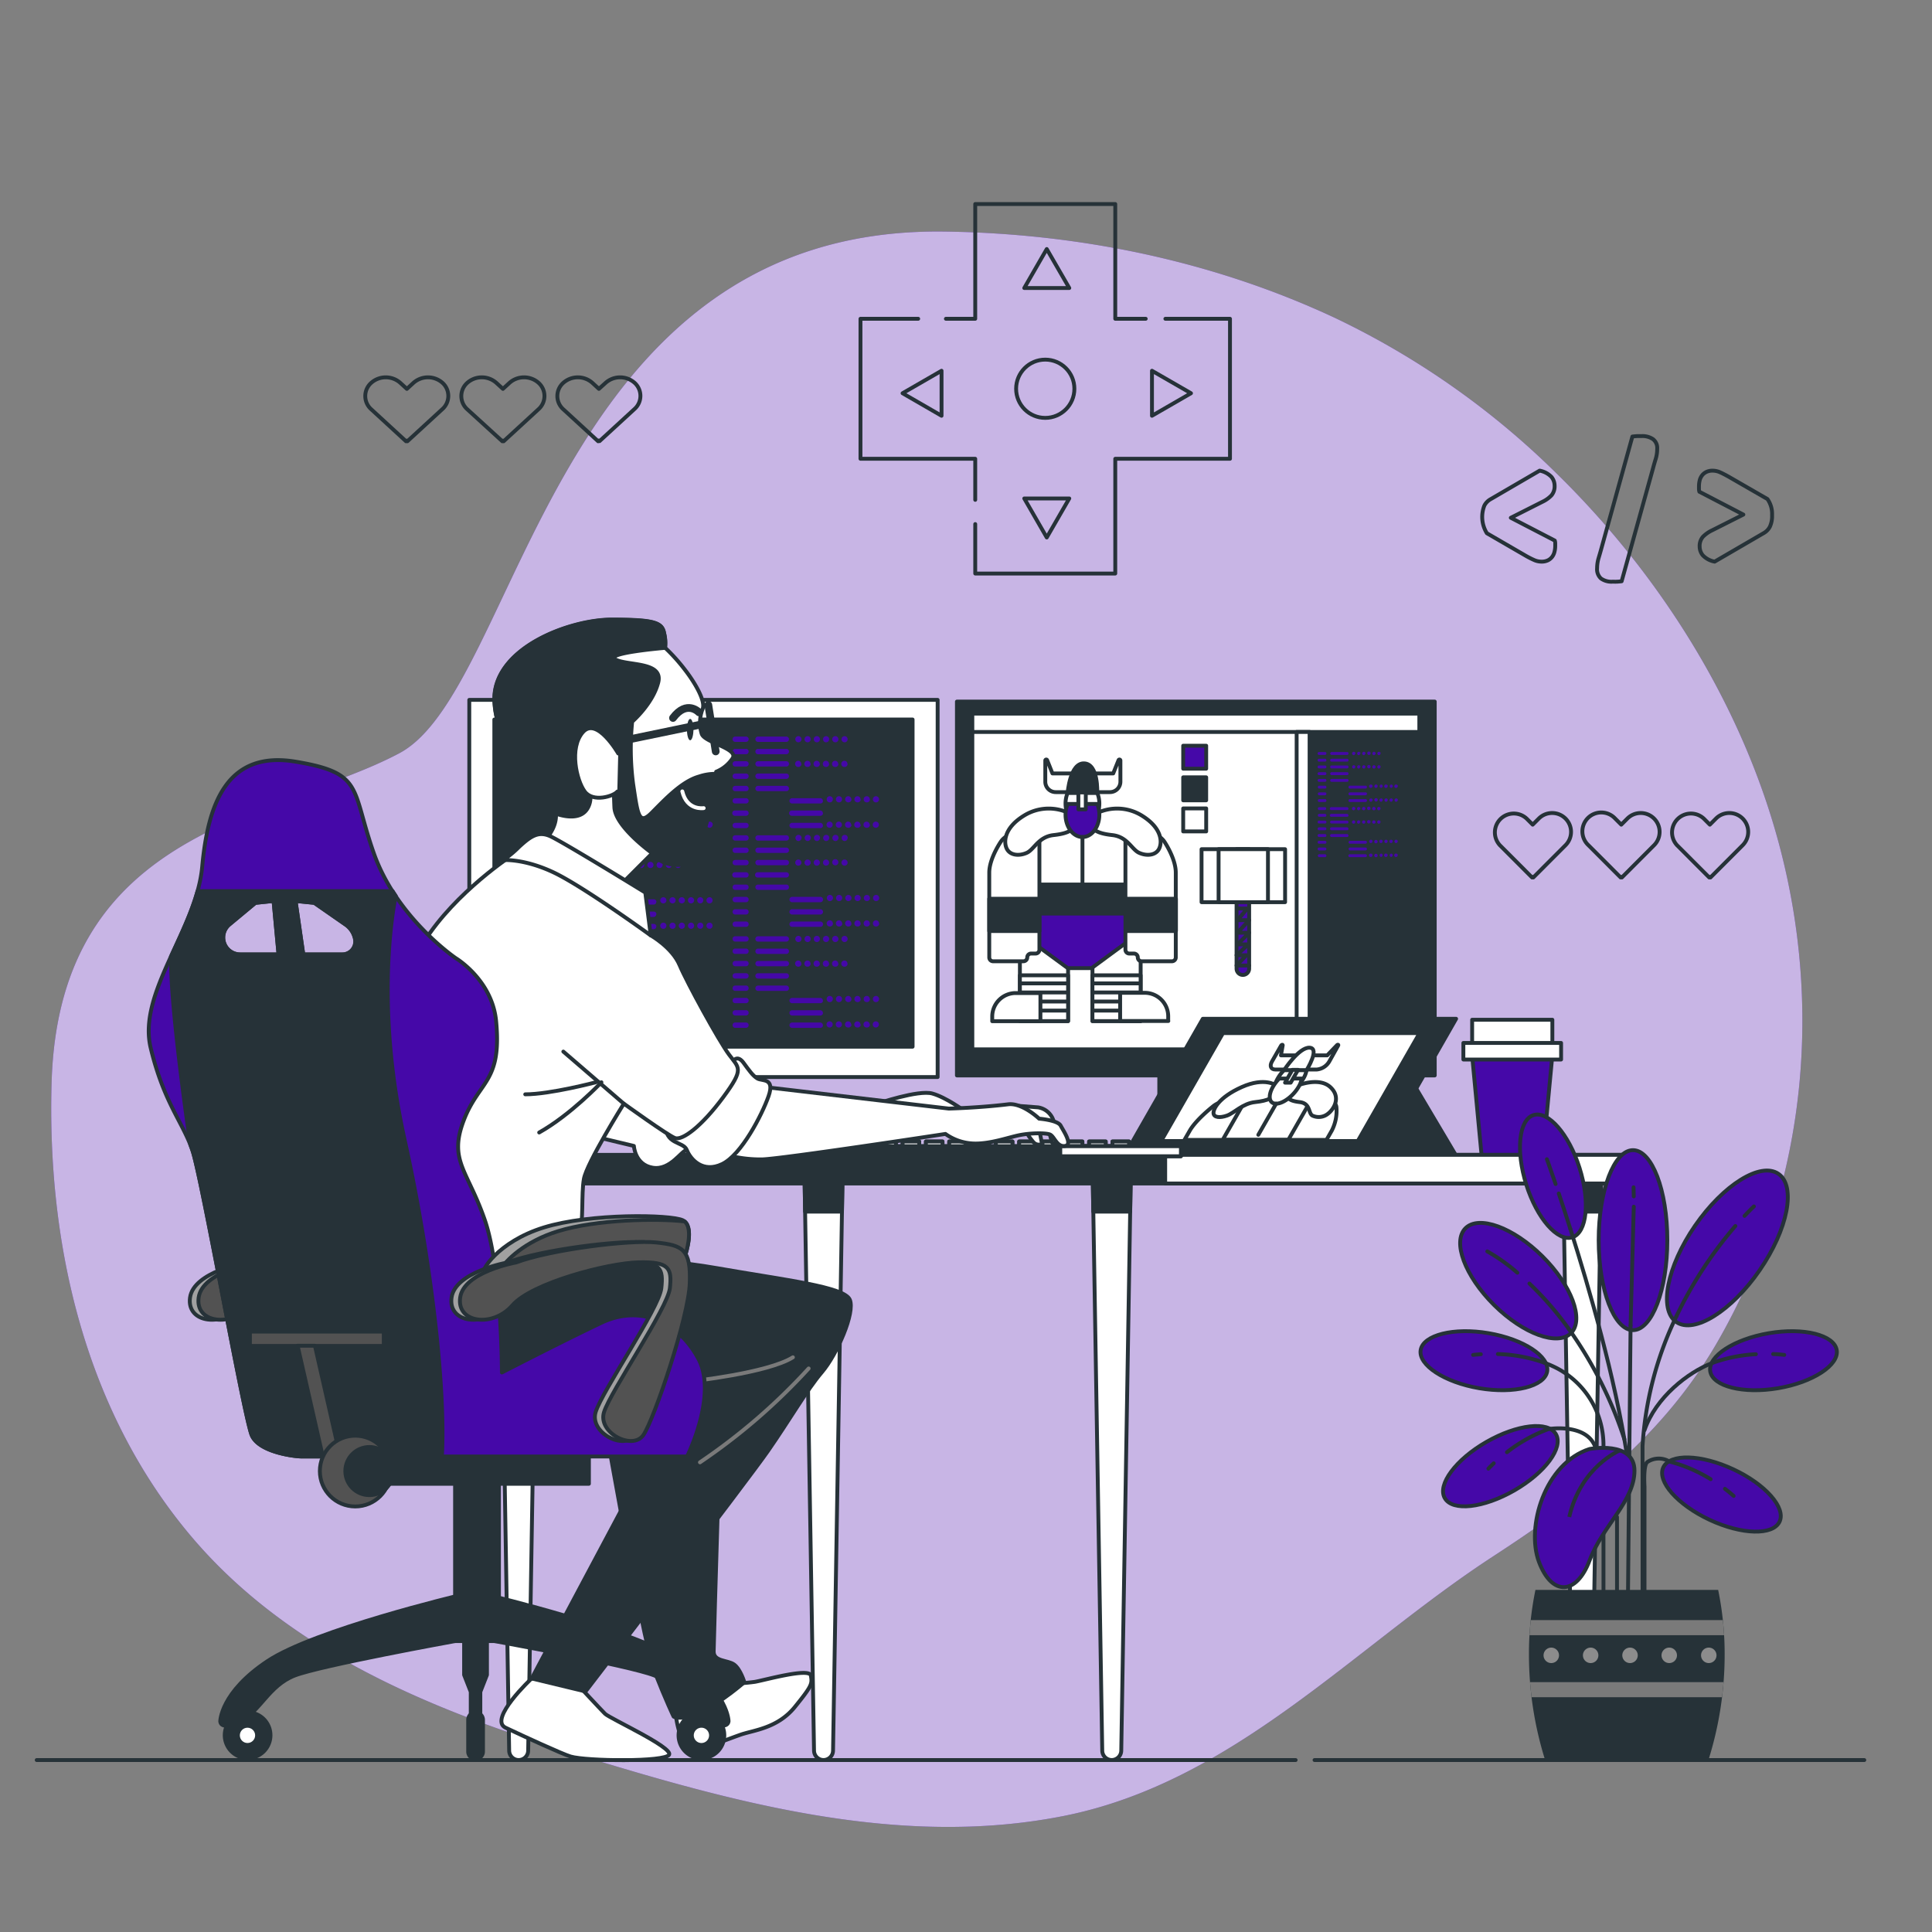 <svg xmlns="http://www.w3.org/2000/svg" viewBox="0 0 500 500"><rect x="0" y="0" width="500" height="500" fill="#808080" stroke="none"/><g id="freepik--background-simple--inject-42"><path d="M402.82,122.51a210.4,210.4,0,0,0-57.34-40.24C313.86,67.48,279,60.36,244.2,59.93c-101.79-1.23-109.54,118.35-140.84,135s-88,18.59-90,85.09c-1.23,41.83,8.54,84.85,36,117.44,25.15,29.85,62.09,45,98.49,56.15,40.88,12.56,84.23,24.87,127.23,16.4,44.13-8.69,75.13-43.63,111.36-67.24,22.82-14.87,43.3-30.52,57.39-54.38,1.68-2.84,3.26-5.76,4.76-8.71,18.86-37.06,22.56-79.82,12.16-119.93C451.43,183.72,430.36,149.45,402.82,122.51Z" style="fill:#4508a8"></path><path d="M402.82,122.51a210.4,210.4,0,0,0-57.34-40.24C313.86,67.48,279,60.36,244.2,59.93c-101.79-1.23-109.54,118.35-140.84,135s-88,18.59-90,85.09c-1.23,41.83,8.54,84.85,36,117.44,25.15,29.85,62.09,45,98.49,56.15,40.88,12.56,84.23,24.87,127.23,16.4,44.13-8.69,75.13-43.63,111.36-67.24,22.82-14.87,43.3-30.52,57.39-54.38,1.68-2.84,3.26-5.76,4.76-8.71,18.86-37.06,22.56-79.82,12.16-119.93C451.43,183.72,430.36,149.45,402.82,122.51Z" style="fill:#fff;opacity:0.7"></path></g><g id="freepik--Symbol--inject-42"><path d="M402.38,139.9a2.45,2.45,0,0,1,.11.65q0,.38,0,.69a6.09,6.09,0,0,1-.19,1.57,3.48,3.48,0,0,1-.6,1.29,3.08,3.08,0,0,1-1.08.9,3.67,3.67,0,0,1-1.68.35,4.69,4.69,0,0,1-1.92-.42,23,23,0,0,1-2.33-1.2L384.8,138a8,8,0,0,1-.65-7.15,4,4,0,0,1,1.62-1.66l12.69-7.39a5.71,5.71,0,0,1,3.07,1.64,3.62,3.62,0,0,1,.8,2.24,3.65,3.65,0,0,1-.8,2.51,7.88,7.88,0,0,1-2.38,1.69L391,134Z" style="fill:none;stroke:#263238;stroke-linecap:round;stroke-linejoin:round"></path><path d="M419.68,150.43c-.43.06-.84.09-1.24.11s-.77,0-1.11,0a4.66,4.66,0,0,1-3-.83,3.21,3.21,0,0,1-1-2.67,9.24,9.24,0,0,1,.36-2.52c.25-.84.47-1.59.65-2.24l8.12-29.3c.46-.06.89-.1,1.3-.12l1.1,0a4.85,4.85,0,0,1,2.93.79,2.88,2.88,0,0,1,1.09,2.53,8.76,8.76,0,0,1-.37,2.54q-.37,1.2-.69,2.4Z" style="fill:none;stroke:#263238;stroke-linecap:round;stroke-linejoin:round"></path><path d="M439.8,127.26a2.45,2.45,0,0,1-.11-.65c0-.24,0-.47,0-.69a6.62,6.62,0,0,1,.18-1.57,3.48,3.48,0,0,1,.6-1.29,3.12,3.12,0,0,1,1.09-.9,3.61,3.61,0,0,1,1.68-.35,4.64,4.64,0,0,1,1.91.42c.63.28,1.41.68,2.33,1.2l9.93,5.72a6.66,6.66,0,0,1,1.2,4.15,6.54,6.54,0,0,1-.56,3,4,4,0,0,1-1.61,1.67l-12.69,7.38a5.67,5.67,0,0,1-3.07-1.64,3.57,3.57,0,0,1-.81-2.24,3.62,3.62,0,0,1,.81-2.51,8.13,8.13,0,0,1,2.37-1.69l8.13-4.1Z" style="fill:none;stroke:#263238;stroke-linecap:round;stroke-linejoin:round"></path></g><g id="freepik--Controls--inject-42"><polyline points="252.39 135.63 252.39 148.43 288.63 148.43 288.63 118.73 318.32 118.73 318.32 82.5 301.6 82.5" style="fill:none;stroke:#263238;stroke-linecap:round;stroke-linejoin:round"></polyline><polyline points="237.63 82.5 222.69 82.5 222.69 118.73 252.39 118.73 252.39 129.36" style="fill:none;stroke:#263238;stroke-linecap:round;stroke-linejoin:round"></polyline><polyline points="296.51 82.5 288.63 82.5 288.63 52.8 252.39 52.8 252.39 82.5 244.8 82.5" style="fill:none;stroke:#263238;stroke-linecap:round;stroke-linejoin:round"></polyline><circle cx="270.51" cy="100.61" r="7.54" style="fill:none;stroke:#263238;stroke-linecap:round;stroke-linejoin:round"></circle><polygon points="270.9 64.45 265.08 74.54 276.73 74.54 270.9 64.45" style="fill:none;stroke:#263238;stroke-linecap:round;stroke-linejoin:round"></polygon><polygon points="270.9 139.1 276.73 129 265.08 129 270.9 139.1" style="fill:none;stroke:#263238;stroke-linecap:round;stroke-linejoin:round"></polygon><polygon points="233.58 101.77 243.67 107.6 243.67 95.95 233.58 101.77" style="fill:none;stroke:#263238;stroke-linecap:round;stroke-linejoin:round"></polygon><polygon points="308.23 101.77 298.13 95.95 298.13 107.6 308.23 101.77" style="fill:none;stroke:#263238;stroke-linecap:round;stroke-linejoin:round"></polygon></g><g id="freepik--Hearts--inject-42"><path d="M405.15,211.84a4.88,4.88,0,0,0-6.91,0l-1.58,1.58-1.58-1.58a4.89,4.89,0,0,0-6.91,6.91l8.33,8.34.16-.16.16.16,8.33-8.34A4.88,4.88,0,0,0,405.15,211.84Z" style="fill:none;stroke:#263238;stroke-linecap:round;stroke-linejoin:round"></path><path d="M428.07,211.84a4.88,4.88,0,0,0-6.91,0l-1.58,1.58L418,211.84a4.89,4.89,0,1,0-6.91,6.91l8.33,8.34.16-.16.16.16,8.33-8.34A4.88,4.88,0,0,0,428.07,211.84Z" style="fill:none;stroke:#263238;stroke-linecap:round;stroke-linejoin:round"></path><path d="M451,211.84a4.88,4.88,0,0,0-6.91,0l-1.58,1.58-1.58-1.58a4.89,4.89,0,0,0-6.91,6.91l8.33,8.34.16-.16.16.16,8.33-8.34A4.88,4.88,0,0,0,451,211.84Z" style="fill:none;stroke:#263238;stroke-linecap:round;stroke-linejoin:round"></path><path d="M114.51,99.07a5.67,5.67,0,0,0-7.5,0l-1.71,1.57-1.72-1.57a5.67,5.67,0,0,0-7.5,0,4.57,4.57,0,0,0,0,6.86l9,8.27.18-.16.17.16,9-8.27A4.57,4.57,0,0,0,114.51,99.07Z" style="fill:none;stroke:#263238;stroke-linecap:round;stroke-linejoin:round"></path><path d="M139.37,99.07a5.67,5.67,0,0,0-7.5,0l-1.71,1.57-1.72-1.57a5.67,5.67,0,0,0-7.5,0,4.57,4.57,0,0,0,0,6.86L130,114.2l.17-.16.17.16,9-8.27A4.57,4.57,0,0,0,139.37,99.07Z" style="fill:none;stroke:#263238;stroke-linecap:round;stroke-linejoin:round"></path><path d="M164.23,99.07a5.66,5.66,0,0,0-7.49,0L155,100.64l-1.71-1.57a5.67,5.67,0,0,0-7.5,0,4.57,4.57,0,0,0,0,6.86l9,8.27L155,114l.17.16,9-8.27A4.55,4.55,0,0,0,164.23,99.07Z" style="fill:none;stroke:#263238;stroke-linecap:round;stroke-linejoin:round"></path></g><g id="freepik--Drink--inject-42"><rect x="380.99" y="263.91" width="20.76" height="7.28" style="fill:#fff;stroke:#263238;stroke-linecap:round;stroke-linejoin:round"></rect><polygon points="401.93 271.19 380.8 271.19 383.44 299.05 399.29 299.05 401.93 271.19" style="fill:#4508a8;stroke:#263238;stroke-linecap:round;stroke-linejoin:round"></polygon><rect x="378.72" y="269.91" width="25.29" height="4.29" style="fill:#fff;stroke:#263238;stroke-linecap:round;stroke-linejoin:round"></rect></g><g id="freepik--Desk--inject-42"><rect x="247.65" y="181.57" width="123.66" height="96.75" style="fill:#263238;stroke:#263238;stroke-linecap:round;stroke-linejoin:round"></rect><rect x="251.64" y="184.69" width="115.68" height="86.88" style="fill:#fff;stroke:#263238;stroke-linecap:round;stroke-linejoin:round"></rect><rect x="336.87" y="184.69" width="30.45" height="86.88" style="fill:#263238;stroke:#263238;stroke-linecap:round;stroke-linejoin:round"></rect><rect x="251.64" y="184.69" width="115.68" height="4.75" style="fill:#fff;stroke:#263238;stroke-linecap:round;stroke-linejoin:round"></rect><rect x="263.95" y="239.19" width="12.47" height="25.07" style="fill:#fff;stroke:#263238;stroke-linecap:round;stroke-linejoin:round"></rect><rect x="263.95" y="252.4" width="12.47" height="11.86" style="fill:#fff;stroke:#263238;stroke-linecap:round;stroke-linejoin:round"></rect><line x1="264.2" y1="254.5" x2="276.3" y2="254.5" style="fill:#fff;stroke:#263238;stroke-linecap:round;stroke-linejoin:round"></line><line x1="264.2" y1="256.85" x2="276.3" y2="256.85" style="fill:#fff;stroke:#263238;stroke-linecap:round;stroke-linejoin:round"></line><line x1="264.2" y1="259.19" x2="276.3" y2="259.19" style="fill:#fff;stroke:#263238;stroke-linecap:round;stroke-linejoin:round"></line><line x1="264.2" y1="261.54" x2="276.3" y2="261.54" style="fill:#fff;stroke:#263238;stroke-linecap:round;stroke-linejoin:round"></line><path d="M262.87,257h6.39a0,0,0,0,1,0,0v7.29a0,0,0,0,1,0,0H256.79a0,0,0,0,1,0,0v-1.2A6.08,6.08,0,0,1,262.87,257Z" style="fill:#fff;stroke:#263238;stroke-linecap:round;stroke-linejoin:round"></path><rect x="282.72" y="239.19" width="12.47" height="25.07" transform="translate(577.92 503.44) rotate(180)" style="fill:#fff;stroke:#263238;stroke-linecap:round;stroke-linejoin:round"></rect><rect x="282.72" y="252.4" width="12.47" height="11.86" style="fill:#fff;stroke:#263238;stroke-linecap:round;stroke-linejoin:round"></rect><line x1="294.95" y1="254.5" x2="282.85" y2="254.5" style="fill:#fff;stroke:#263238;stroke-linecap:round;stroke-linejoin:round"></line><line x1="294.95" y1="256.85" x2="282.85" y2="256.85" style="fill:#fff;stroke:#263238;stroke-linecap:round;stroke-linejoin:round"></line><line x1="294.95" y1="259.19" x2="282.85" y2="259.19" style="fill:#fff;stroke:#263238;stroke-linecap:round;stroke-linejoin:round"></line><line x1="294.95" y1="261.54" x2="282.85" y2="261.54" style="fill:#fff;stroke:#263238;stroke-linecap:round;stroke-linejoin:round"></line><path d="M289.89,257h12.47a0,0,0,0,1,0,0v7.29a0,0,0,0,1,0,0H296a6.08,6.08,0,0,1-6.08-6.08V257A0,0,0,0,1,289.89,257Z" transform="translate(592.25 521.23) rotate(180)" style="fill:#fff;stroke:#263238;stroke-linecap:round;stroke-linejoin:round"></path><polygon points="264.08 235.98 264.08 241.57 276.33 250.55 282.51 250.55 294.18 241.96 294.18 235.98 264.08 235.98" style="fill:#4508a8;stroke:#263238;stroke-linecap:round;stroke-linejoin:round"></polygon><rect x="264.08" y="213.69" width="30.01" height="22.29" style="fill:#fff;stroke:#263238;stroke-linecap:round;stroke-linejoin:round"></rect><rect x="264.56" y="228.91" width="29.62" height="7.53" style="fill:#263238;stroke:#263238;stroke-linecap:round;stroke-linejoin:round"></rect><path d="M259.07,217.74s-3.05,4.38-3.05,8.09v21.95a1,1,0,0,0,1,1h7.83a1,1,0,0,0,1-1h0a1,1,0,0,1,1-1H268a1,1,0,0,0,1-1V217.61S262.12,213.49,259.07,217.74Z" style="fill:#fff;stroke:#263238;stroke-linecap:round;stroke-linejoin:round"></path><rect x="256.02" y="232.59" width="13" height="8.36" style="fill:#263238;stroke:#263238;stroke-linecap:round;stroke-linejoin:round"></rect><path d="M301.29,217.74s3,4.38,3,8.09v21.95a1,1,0,0,1-1,1h-7.83a1,1,0,0,1-1-1h0a1,1,0,0,0-1-1h-1.2a1,1,0,0,1-1-1V217.61S298.23,213.49,301.29,217.74Z" style="fill:#fff;stroke:#263238;stroke-linecap:round;stroke-linejoin:round"></path><rect x="291.34" y="232.59" width="13" height="8.36" style="fill:#263238;stroke:#263238;stroke-linecap:round;stroke-linejoin:round"></rect><path d="M276.63,210.43a12.15,12.15,0,0,0-11.42.53c-5.87,3.52-5.44,7.58-4.48,9s3.09,1.6,5,.75,3-4.16,6.94-4.59,6-1.49,5.55-4.05S276.63,210.43,276.63,210.43Z" style="fill:#fff;stroke:#263238;stroke-linecap:round;stroke-linejoin:round"></path><path d="M283.9,210.43a12.15,12.15,0,0,1,11.42.53c5.87,3.52,5.44,7.58,4.48,9s-3.09,1.6-5,.75-3-4.16-6.94-4.59-6-1.49-5.55-4.05S283.9,210.43,283.9,210.43Z" style="fill:#fff;stroke:#263238;stroke-linecap:round;stroke-linejoin:round"></path><path d="M282.71,200.16h5.39l1.38-3.44a.25.25,0,0,1,.48.09v5.49a2.7,2.7,0,0,1-2.7,2.7h-4.55Z" style="fill:#fff;stroke:#263238;stroke-linecap:round;stroke-linejoin:round"></path><path d="M277.76,200.16h-5.39L271,196.72a.25.25,0,0,0-.48.09v5.49a2.69,2.69,0,0,0,2.69,2.7h4.56Z" style="fill:#fff;stroke:#263238;stroke-linecap:round;stroke-linejoin:round"></path><path d="M276.31,205.18a7.19,7.19,0,0,0-.55,2.79c0,3.19,2,5.77,4.38,5.77s4.37-2.58,4.37-5.77a7.19,7.19,0,0,0-.55-2.79Z" style="fill:#fff;stroke:#263238;stroke-linecap:round;stroke-linejoin:round"></path><path d="M276.31,205.18s.58-7.81,4.3-7.62,3.35,7.62,3.35,7.62Z" style="fill:#263238;stroke:#263238;stroke-linecap:round;stroke-linejoin:round"></path><path d="M276.31,208.06a7.19,7.19,0,0,0-.55,2.79c0,3.19,2,5.77,4.38,5.77s4.37-2.58,4.37-5.77a7.19,7.19,0,0,0-.55-2.79Z" style="fill:#4508a8;stroke:#263238;stroke-linecap:round;stroke-linejoin:round"></path><rect x="279.08" y="205.09" width="1.92" height="4.37" style="fill:#fff;stroke:#263238;stroke-linecap:round;stroke-linejoin:round"></rect><line x1="280.14" y1="216.62" x2="280.14" y2="228.74" style="fill:#fff;stroke:#263238;stroke-linecap:round;stroke-linejoin:round"></line><rect x="335.57" y="189.43" width="3.35" height="81.81" style="fill:#fff;stroke:#263238;stroke-linecap:round;stroke-linejoin:round"></rect><rect x="306.21" y="192.99" width="5.95" height="5.95" style="fill:#4508a8;stroke:#263238;stroke-linecap:round;stroke-linejoin:round"></rect><rect x="306.21" y="201.17" width="5.95" height="5.95" style="fill:#263238;stroke:#263238;stroke-linecap:round;stroke-linejoin:round"></rect><rect x="306.21" y="209.22" width="5.95" height="5.95" style="fill:#fff;stroke:#263238;stroke-linecap:round;stroke-linejoin:round"></rect><path d="M342.9,195.37h-1.53A.37.37,0,0,1,341,195a.38.38,0,0,1,.37-.38h1.53a.37.37,0,0,1,.37.38A.36.36,0,0,1,342.9,195.37Zm.37,1.37a.37.37,0,0,0-.37-.38h-1.53a.38.38,0,0,0-.37.38.37.37,0,0,0,.37.37h1.53A.36.36,0,0,0,343.27,196.74Zm0,1.74a.37.37,0,0,0-.37-.38h-1.53a.38.38,0,0,0,0,.76h1.53A.37.37,0,0,0,343.27,198.48Zm0,1.74a.37.37,0,0,0-.37-.38h-1.53a.38.38,0,0,0,0,.76h1.53A.37.37,0,0,0,343.27,200.22Zm0,1.74a.36.36,0,0,0-.37-.37h-1.53a.37.37,0,0,0-.37.37.38.38,0,0,0,.37.38h1.53A.37.37,0,0,0,343.27,202Zm0,1.74a.37.37,0,0,0-.37-.37h-1.53a.38.38,0,0,0,0,.75h1.53A.37.37,0,0,0,343.27,203.7Zm0,1.74a.37.37,0,0,0-.37-.37h-1.53a.38.38,0,0,0,0,.75h1.53A.37.37,0,0,0,343.27,205.44Zm0,1.75a.37.37,0,0,0-.37-.38h-1.53a.38.38,0,0,0,0,.75h1.53A.37.37,0,0,0,343.27,207.19ZM349,195a.37.37,0,0,0-.37-.38h-4a.38.38,0,0,0-.38.38.37.37,0,0,0,.38.37h4A.36.36,0,0,0,349,195Zm0,1.74a.37.37,0,0,0-.37-.38h-4a.38.38,0,0,0-.38.38.37.37,0,0,0,.38.37h4A.36.36,0,0,0,349,196.74Zm0,1.74a.37.37,0,0,0-.37-.38h-4a.38.38,0,0,0,0,.76h4A.37.37,0,0,0,349,198.48Zm0,1.74a.37.37,0,0,0-.37-.38h-4a.38.38,0,0,0,0,.76h4A.37.37,0,0,0,349,200.22Zm0,1.74a.36.36,0,0,0-.37-.37h-4a.37.37,0,0,0-.38.37.38.38,0,0,0,.38.38h4A.37.37,0,0,0,349,202Zm4.79,1.74a.38.38,0,0,0-.37-.37h-4a.38.38,0,1,0,0,.75h4A.38.38,0,0,0,353.76,203.7Zm0,1.74a.38.38,0,0,0-.37-.37h-4a.38.38,0,1,0,0,.75h4A.38.38,0,0,0,353.76,205.44Zm0,1.75a.38.38,0,0,0-.37-.38h-4a.38.38,0,1,0,0,.75h4A.38.38,0,0,0,353.76,207.19Zm-3-12.19a.44.44,0,0,0-.43-.44.44.44,0,0,0-.44.44.44.44,0,0,0,.44.43A.43.43,0,0,0,350.73,195Zm1.31,0a.44.44,0,0,0-.44-.44.44.44,0,0,0-.43.44.43.43,0,0,0,.43.43A.44.44,0,0,0,352,195Zm1.3,0a.44.44,0,0,0-.43-.44.44.44,0,0,0-.44.44.44.44,0,0,0,.44.43A.43.43,0,0,0,353.34,195Zm1.31,0a.44.44,0,1,0-.87,0,.44.44,0,0,0,.87,0Zm1.31,0a.44.44,0,0,0-.44-.44.44.44,0,0,0-.43.44.43.43,0,0,0,.43.43A.44.44,0,0,0,356,195Zm1.3,0a.44.44,0,0,0-.43-.44.44.44,0,0,0-.44.44.44.44,0,0,0,.44.43A.43.43,0,0,0,357.26,195Zm-6.53,3.48a.44.44,0,0,0-.43-.44.44.44,0,0,0-.44.44.44.44,0,0,0,.44.43A.43.43,0,0,0,350.73,198.48Zm1.31,0a.44.44,0,0,0-.44-.44.44.44,0,0,0-.43.44.43.43,0,0,0,.43.43A.44.44,0,0,0,352,198.48Zm1.3,0a.44.44,0,0,0-.43-.44.44.44,0,0,0-.44.44.44.44,0,0,0,.44.43A.43.43,0,0,0,353.34,198.48Zm1.31,0a.44.44,0,1,0-.87,0,.44.44,0,0,0,.87,0Zm1.31,0a.44.44,0,0,0-.44-.44.44.44,0,0,0-.43.44.43.43,0,0,0,.43.43A.44.44,0,0,0,356,198.48Zm1.3,0a.44.44,0,0,0-.43-.44.44.44,0,0,0-.44.44.44.44,0,0,0,.44.43A.43.43,0,0,0,357.26,198.48Zm-2.07,5a.43.43,0,0,0-.43-.44.44.44,0,1,0,0,.87A.43.43,0,0,0,355.19,203.49Zm1.31,0a.44.44,0,1,0-.43.43A.43.43,0,0,0,356.5,203.49Zm1.31,0a.44.44,0,0,0-.44-.44.44.44,0,0,0,0,.87A.44.44,0,0,0,357.81,203.49Zm1.3,0a.43.43,0,0,0-.43-.44.44.44,0,1,0,0,.87A.43.43,0,0,0,359.11,203.49Zm1.31,0a.44.44,0,0,0-.44-.44.44.44,0,0,0,0,.87A.44.44,0,0,0,360.42,203.49Zm1.3,0a.43.43,0,0,0-.43-.44.44.44,0,1,0,0,.87A.43.43,0,0,0,361.72,203.49Zm-6.53,3.59a.44.44,0,0,0-.43-.44.44.44,0,0,0-.44.44.44.44,0,0,0,.44.43A.43.43,0,0,0,355.19,207.08Zm1.31,0a.44.44,0,1,0-.87,0,.44.44,0,0,0,.87,0Zm1.31,0a.44.44,0,0,0-.44-.44.44.44,0,0,0-.43.44.43.43,0,0,0,.43.43A.44.44,0,0,0,357.81,207.08Zm1.3,0a.44.44,0,0,0-.43-.44.44.44,0,0,0-.44.44.44.44,0,0,0,.44.43A.43.43,0,0,0,359.11,207.08Zm1.31,0a.44.44,0,0,0-.44-.44.44.44,0,0,0-.43.44.43.43,0,0,0,.43.43A.44.44,0,0,0,360.42,207.08Zm1.3,0a.44.44,0,0,0-.43-.44.44.44,0,0,0-.44.44.44.44,0,0,0,.44.43A.43.43,0,0,0,361.72,207.08Z" style="fill:#4508a8"></path><path d="M342.9,209.64h-1.53a.38.38,0,0,1,0-.75h1.53a.38.38,0,0,1,0,.75Zm.37,1.37a.37.37,0,0,0-.37-.38h-1.53a.38.38,0,0,0,0,.75h1.53A.37.37,0,0,0,343.27,211Zm0,1.74a.37.37,0,0,0-.37-.38h-1.53a.38.38,0,0,0-.37.38.37.37,0,0,0,.37.37h1.53A.36.36,0,0,0,343.27,212.75Zm0,1.74a.37.37,0,0,0-.37-.38h-1.53a.38.38,0,0,0-.37.38.37.37,0,0,0,.37.37h1.53A.36.36,0,0,0,343.27,214.49Zm0,1.74a.37.37,0,0,0-.37-.38h-1.53a.38.38,0,0,0,0,.76h1.53A.37.37,0,0,0,343.27,216.23Zm0,1.74a.36.36,0,0,0-.37-.37h-1.53a.37.37,0,0,0-.37.37.38.38,0,0,0,.37.38h1.53A.37.37,0,0,0,343.27,218Zm0,1.74a.36.36,0,0,0-.37-.37h-1.53a.37.37,0,0,0-.37.37.38.38,0,0,0,.37.38h1.53A.37.37,0,0,0,343.27,219.71Zm0,1.74a.37.37,0,0,0-.37-.37h-1.53a.38.38,0,0,0,0,.75h1.53A.37.37,0,0,0,343.27,221.45Zm5.7-12.18a.37.37,0,0,0-.37-.38h-4a.38.38,0,1,0,0,.75h4A.37.37,0,0,0,349,209.27Zm0,1.74a.37.37,0,0,0-.37-.38h-4a.38.38,0,1,0,0,.75h4A.37.37,0,0,0,349,211Zm0,1.74a.37.37,0,0,0-.37-.38h-4a.38.38,0,0,0-.38.38.37.37,0,0,0,.38.37h4A.36.36,0,0,0,349,212.75Zm0,1.74a.37.37,0,0,0-.37-.38h-4a.38.38,0,0,0-.38.38.37.37,0,0,0,.38.37h4A.36.36,0,0,0,349,214.49Zm0,1.74a.37.37,0,0,0-.37-.38h-4a.38.38,0,0,0,0,.76h4A.37.37,0,0,0,349,216.23Zm4.79,1.74a.37.37,0,0,0-.37-.37h-4a.37.37,0,0,0-.38.37.38.38,0,0,0,.38.38h4A.38.38,0,0,0,353.76,218Zm0,1.74a.37.37,0,0,0-.37-.37h-4a.37.37,0,0,0-.38.37.38.38,0,0,0,.38.38h4A.38.38,0,0,0,353.76,219.71Zm0,1.74a.38.38,0,0,0-.37-.37h-4a.38.38,0,1,0,0,.75h4A.38.38,0,0,0,353.76,221.45Zm-3-12.18a.44.44,0,0,0-.43-.44.44.44,0,0,0-.44.44.44.44,0,0,0,.44.43A.43.43,0,0,0,350.73,209.27Zm1.31,0a.44.44,0,0,0-.44-.44.44.44,0,0,0-.43.44.43.43,0,0,0,.43.43A.44.44,0,0,0,352,209.27Zm1.3,0a.44.44,0,0,0-.43-.44.44.44,0,0,0-.44.44.44.44,0,0,0,.44.43A.43.43,0,0,0,353.34,209.27Zm1.31,0a.44.44,0,1,0-.87,0,.44.44,0,0,0,.87,0Zm1.31,0a.44.44,0,0,0-.44-.44.44.44,0,0,0-.43.44.43.43,0,0,0,.43.43A.44.44,0,0,0,356,209.27Zm1.3,0a.44.44,0,0,0-.43-.44.44.44,0,0,0-.44.44.44.44,0,0,0,.44.43A.43.43,0,0,0,357.26,209.27Zm-6.53,3.48a.44.44,0,0,0-.43-.44.44.44,0,0,0-.44.44.44.44,0,0,0,.44.43A.43.43,0,0,0,350.73,212.75Zm1.31,0a.44.44,0,0,0-.44-.44.44.44,0,0,0-.43.44.43.43,0,0,0,.43.43A.44.44,0,0,0,352,212.75Zm1.3,0a.44.44,0,0,0-.43-.44.44.44,0,0,0-.44.44.44.44,0,0,0,.44.43A.43.43,0,0,0,353.34,212.75Zm1.31,0a.44.44,0,1,0-.87,0,.44.44,0,0,0,.87,0Zm1.31,0a.44.44,0,0,0-.44-.44.44.44,0,0,0-.43.44.43.43,0,0,0,.43.43A.44.44,0,0,0,356,212.75Zm1.3,0a.44.44,0,0,0-.43-.44.44.44,0,0,0-.44.44.44.44,0,0,0,.44.43A.43.43,0,0,0,357.26,212.75Zm-2.07,5a.43.43,0,0,0-.43-.43.44.44,0,0,0-.44.43.44.44,0,0,0,.44.44A.44.44,0,0,0,355.19,217.75Zm1.31,0a.44.44,0,0,0-.87,0,.44.44,0,1,0,.87,0Zm1.31,0a.44.44,0,0,0-.44-.43.43.43,0,0,0-.43.43.44.44,0,0,0,.43.44A.44.44,0,0,0,357.81,217.75Zm1.3,0a.43.43,0,0,0-.43-.43.44.44,0,0,0-.44.43.44.44,0,0,0,.44.44A.44.44,0,0,0,359.11,217.75Zm1.31,0a.44.44,0,0,0-.44-.43.43.43,0,0,0-.43.43.44.44,0,0,0,.43.44A.44.44,0,0,0,360.42,217.75Zm1.3,0a.43.43,0,0,0-.43-.43.44.44,0,0,0-.44.43.44.44,0,0,0,.44.44A.44.44,0,0,0,361.72,217.75Zm-6.53,3.59a.43.43,0,0,0-.43-.43.44.44,0,1,0,0,.87A.43.43,0,0,0,355.19,221.34Zm1.31,0a.44.44,0,0,0-.87,0,.44.44,0,1,0,.87,0Zm1.31,0a.44.44,0,0,0-.44-.43.44.44,0,0,0,0,.87A.44.44,0,0,0,357.81,221.34Zm1.3,0a.43.43,0,0,0-.43-.43.44.44,0,1,0,0,.87A.43.43,0,0,0,359.11,221.34Zm1.31,0a.44.44,0,0,0-.44-.43.44.44,0,0,0,0,.87A.44.44,0,0,0,360.42,221.34Zm1.3,0a.43.43,0,0,0-.43-.43.44.44,0,1,0,0,.87A.43.43,0,0,0,361.72,221.34Z" style="fill:#4508a8"></path><rect x="310.96" y="219.77" width="21.62" height="13.71" style="fill:#fff;stroke:#263238;stroke-linecap:round;stroke-linejoin:round"></rect><path d="M321.65,252.31h0a1.63,1.63,0,0,1-1.63-1.63V219.77h3.26v30.91A1.63,1.63,0,0,1,321.65,252.31Z" style="fill:#4508a8;stroke:#263238;stroke-linecap:round;stroke-linejoin:round"></path><polyline points="320.26 235.12 322.81 235.12 320.26 238.14 323.28 238.14 320.26 241.39 323.28 241.39 320.26 244.41 323.05 244.41 320.02 247.2 322.58 247.2 320.02 249.87 323.28 249.87" style="fill:none;stroke:#263238;stroke-linecap:round;stroke-linejoin:round"></polyline><rect x="315.37" y="219.77" width="12.78" height="13.71" style="fill:#fff;stroke:#263238;stroke-linecap:round;stroke-linejoin:round"></rect><rect x="300.02" y="274.59" width="12.56" height="25.69" style="fill:#263238;stroke:#263238;stroke-linecap:round;stroke-linejoin:round"></rect><polygon points="365.79 280.48 376.62 298.72 352.96 298.72 365.79 280.48" style="fill:#263238;stroke:#263238;stroke-linecap:round;stroke-linejoin:round"></polygon><polygon points="376.84 263.66 311.29 263.66 290.89 299.29 356.45 299.29 376.84 263.66" style="fill:#263238;stroke:#263238;stroke-linecap:round;stroke-linejoin:round"></polygon><polygon points="367.38 267.37 316.51 267.37 300.51 295.3 351.39 295.3 367.38 267.37" style="fill:#fff;stroke:#263238;stroke-linecap:round;stroke-linejoin:round"></polygon><polygon points="335.5 295.01 342.14 283.41 319.32 283.41 312.68 295.01 335.5 295.01" style="fill:#fff;stroke:#263238;stroke-linecap:round;stroke-linejoin:round"></polygon><polygon points="335.57 295.01 335.59 294.98 313.06 294.98 313.04 295.01 335.57 295.01" style="fill:#fff;stroke:#263238;stroke-linecap:round;stroke-linejoin:round"></polygon><path d="M316.43,295l4.94-8.63a5.88,5.88,0,0,0-7.62.1s-4.23,3.33-5.85,6.16L306.54,295Z" style="fill:#fff;stroke:#263238;stroke-linecap:round;stroke-linejoin:round"></path><path d="M343.29,295l1.36-2.37a11.12,11.12,0,0,0,1.21-6.16c-.48-3.22-7.51-.1-7.51-.1L333.41,295Z" style="fill:#fff;stroke:#263238;stroke-linecap:round;stroke-linejoin:round"></path><path d="M330.28,280.92s-2.91-2.27-8.91.41-7.44,5.76-7.31,6.82,1.66,1.21,3.49.56,4.08-3.16,7.27-3.49,5.2-1.13,6-3.08S330.28,280.92,330.28,280.92Z" style="fill:#fff;stroke:#263238;stroke-linecap:round;stroke-linejoin:round"></path><path d="M335.82,280.92s5.52-2.27,8.45.41.84,5.76-.49,6.82a3.81,3.81,0,0,1-4.14.56c-1.09-.65-.46-3.16-3.28-3.49s-3.89-1.13-2.46-3.08S335.82,280.92,335.82,280.92Z" style="fill:#fff;stroke:#263238;stroke-linecap:round;stroke-linejoin:round"></path><path d="M339.38,273.12h4.1L346,270.5c.19-.2.44-.14.32.07L344,274.74a4.19,4.19,0,0,1-3.22,2.05h-3.47Z" style="fill:#fff;stroke:#263238;stroke-linecap:round;stroke-linejoin:round"></path><path d="M335.62,273.12h-4.11l.46-2.62c0-.2-.29-.14-.41.07l-2.39,4.17c-.65,1.14-.26,2.05.88,2.05h3.46Z" style="fill:#fff;stroke:#263238;stroke-linecap:round;stroke-linejoin:round"></path><path d="M332.33,276.94a9.89,9.89,0,0,0-1.63,2.12c-1.39,2.42-1,4.38.81,4.38s4.45-2,5.84-4.38a6.46,6.46,0,0,0,.8-2.12Z" style="fill:#fff;stroke:#263238;stroke-linecap:round;stroke-linejoin:round"></path><path d="M332.33,276.94s3.84-5.95,6.59-5.8-.77,5.8-.77,5.8Z" style="fill:#fff;stroke:#263238;stroke-linecap:round;stroke-linejoin:round"></path><path d="M331.07,279.13a10.5,10.5,0,0,0-1.63,2.12c-1.38,2.42-1,4.38.82,4.38s4.45-2,5.83-4.38a6.16,6.16,0,0,0,.8-2.12Z" style="fill:#fff;stroke:#263238;stroke-linecap:round;stroke-linejoin:round"></path><polygon points="334.03 280.19 332.57 280.19 334.47 276.87 335.94 276.87 334.03 280.19" style="fill:#fff;stroke:#263238;stroke-linecap:round;stroke-linejoin:round"></polygon><path d="M330.26,285.63q-2.31,4-4.61,8.06" style="fill:#fff;stroke:#263238;stroke-linecap:round;stroke-linejoin:round"></path><rect x="175.52" y="273.93" width="9.61" height="20.25" style="fill:#263238;stroke:#263238;stroke-linecap:round;stroke-linejoin:round"></rect><rect x="121.45" y="181.13" width="121.21" height="97.61" style="fill:#fff;stroke:#263238;stroke-linecap:round;stroke-linejoin:round"></rect><rect x="127.93" y="186.21" width="108.25" height="84.67" style="fill:#263238;stroke:#263238;stroke-linecap:round;stroke-linejoin:round"></rect><path d="M193.07,192h-2.79a.69.69,0,0,1,0-1.38h2.79a.69.69,0,0,1,0,1.38Zm.68,2.5a.68.68,0,0,0-.68-.69h-2.79a.69.69,0,0,0,0,1.38h2.79A.68.68,0,0,0,193.75,194.53Zm0,3.19a.68.68,0,0,0-.68-.69h-2.79a.69.69,0,0,0,0,1.38h2.79A.68.68,0,0,0,193.75,197.72Zm0,3.19a.68.68,0,0,0-.68-.69h-2.79a.69.69,0,0,0,0,1.38h2.79A.68.68,0,0,0,193.75,200.91Zm0,3.19a.68.68,0,0,0-.68-.69h-2.79a.69.69,0,0,0-.69.69.68.68,0,0,0,.69.68h2.79A.67.67,0,0,0,193.75,204.1Zm0,3.19a.68.68,0,0,0-.68-.69h-2.79a.69.69,0,0,0-.69.69.68.68,0,0,0,.69.68h2.79A.67.67,0,0,0,193.75,207.29Zm0,3.18a.67.67,0,0,0-.68-.68h-2.79a.69.69,0,1,0,0,1.37h2.79A.68.68,0,0,0,193.75,210.47Zm0,3.19a.67.67,0,0,0-.68-.68h-2.79a.68.68,0,0,0-.69.68.69.69,0,0,0,.69.69h2.79A.68.68,0,0,0,193.75,213.66Zm10.44-22.32a.69.69,0,0,0-.69-.69h-7.32a.69.69,0,0,0,0,1.38h7.32A.69.69,0,0,0,204.19,191.34Zm0,3.19a.69.69,0,0,0-.69-.69h-7.32a.69.69,0,0,0,0,1.38h7.32A.69.69,0,0,0,204.19,194.53Zm0,3.19a.69.69,0,0,0-.69-.69h-7.32a.69.69,0,0,0,0,1.38h7.32A.69.69,0,0,0,204.19,197.72Zm0,3.19a.69.69,0,0,0-.69-.69h-7.32a.69.69,0,0,0,0,1.38h7.32A.69.69,0,0,0,204.19,200.91Zm0,3.19a.69.69,0,0,0-.69-.69h-7.32a.69.69,0,0,0-.69.69.68.68,0,0,0,.69.68h7.32A.68.68,0,0,0,204.19,204.1Zm8.77,3.19a.69.69,0,0,0-.69-.69H205a.69.69,0,0,0-.69.69.68.68,0,0,0,.69.68h7.32A.68.68,0,0,0,213,207.29Zm0,3.18a.68.68,0,0,0-.69-.68H205a.69.69,0,1,0,0,1.37h7.32A.69.69,0,0,0,213,210.47Zm0,3.19a.68.68,0,0,0-.69-.68H205a.68.68,0,0,0-.69.68.69.69,0,0,0,.69.69h7.32A.69.69,0,0,0,213,213.66Zm-5.54-22.32a.8.8,0,0,0-1.6,0,.8.8,0,0,0,1.6,0Zm2.39,0a.8.8,0,0,0-1.6,0,.8.8,0,0,0,1.6,0Zm2.39,0a.8.8,0,0,0-1.6,0,.8.8,0,0,0,1.6,0Zm2.39,0a.79.79,0,0,0-.8-.79.79.79,0,0,0-.79.79.79.79,0,0,0,.79.8A.8.8,0,0,0,214.59,191.34Zm2.39,0a.8.8,0,1,0-.8.8A.8.8,0,0,0,217,191.34Zm2.39,0a.79.79,0,0,0-.79-.79.79.79,0,0,0-.8.79.8.8,0,0,0,.8.8A.79.79,0,0,0,219.37,191.34Zm-12,6.38a.8.8,0,1,0-.8.8A.8.8,0,0,0,207.42,197.72Zm2.39,0a.8.8,0,1,0-.8.8A.8.8,0,0,0,209.81,197.72Zm2.39,0a.8.8,0,1,0-.8.8A.8.8,0,0,0,212.2,197.72Zm2.39,0a.8.8,0,0,0-.8-.8.8.8,0,0,0,0,1.6A.8.8,0,0,0,214.59,197.72Zm2.39,0a.8.8,0,1,0-.8.8A.8.8,0,0,0,217,197.72Zm2.39,0a.79.79,0,0,0-.79-.8.8.8,0,0,0,0,1.6A.79.79,0,0,0,219.37,197.72Zm-3.78,9.17a.8.8,0,1,0-1.6,0,.8.8,0,0,0,1.6,0Zm2.39,0a.8.8,0,0,0-1.6,0,.8.8,0,0,0,1.6,0Zm2.39,0a.8.8,0,0,0-.8-.8.79.79,0,0,0-.79.8.79.79,0,0,0,.79.79A.79.79,0,0,0,220.37,206.89Zm2.39,0a.8.8,0,0,0-.8-.8.79.79,0,0,0-.79.8.79.79,0,0,0,.79.79A.79.79,0,0,0,222.76,206.89Zm2.39,0a.79.79,0,0,0-.79-.8.8.8,0,0,0-.8.8.79.79,0,0,0,.8.79A.79.79,0,0,0,225.15,206.89Zm2.4,0a.8.8,0,1,0-1.6,0,.8.8,0,0,0,1.6,0Zm-12,6.57a.8.8,0,0,0-1.6,0,.8.8,0,0,0,1.6,0Zm2.39,0a.8.8,0,0,0-1.6,0,.8.8,0,0,0,1.6,0Zm2.39,0a.79.79,0,0,0-.8-.79.79.79,0,0,0-.79.79.79.79,0,0,0,.79.8A.8.8,0,0,0,220.37,213.46Zm2.39,0a.79.79,0,0,0-.8-.79.79.79,0,0,0-.79.79.79.79,0,0,0,.79.8A.8.8,0,0,0,222.76,213.46Zm2.39,0a.79.79,0,0,0-.79-.79.79.79,0,0,0-.8.79.8.8,0,0,0,.8.8A.79.79,0,0,0,225.15,213.46Zm2.4,0a.8.8,0,0,0-1.6,0,.8.8,0,0,0,1.6,0Z" style="fill:#4508a8"></path><path d="M193.07,217.55h-2.79a.69.69,0,0,1,0-1.38h2.79a.69.69,0,0,1,0,1.38Zm.68,2.5a.68.68,0,0,0-.68-.69h-2.79a.69.69,0,0,0,0,1.38h2.79A.68.68,0,0,0,193.75,220.05Zm0,3.19a.68.68,0,0,0-.68-.69h-2.79a.69.69,0,0,0-.69.69.68.68,0,0,0,.69.68h2.79A.67.67,0,0,0,193.75,223.24Zm0,3.18a.67.67,0,0,0-.68-.68h-2.79a.69.69,0,1,0,0,1.37h2.79A.68.68,0,0,0,193.75,226.42Zm0,3.19a.67.67,0,0,0-.68-.68h-2.79a.68.68,0,0,0-.69.68.69.69,0,0,0,.69.69h2.79A.68.68,0,0,0,193.75,229.61Zm0,3.19a.68.68,0,0,0-.68-.69h-2.79a.69.69,0,0,0,0,1.38h2.79A.68.68,0,0,0,193.75,232.8Zm0,3.19a.68.68,0,0,0-.68-.69h-2.79a.69.69,0,1,0,0,1.38h2.79A.68.68,0,0,0,193.75,236Zm0,3.19a.68.68,0,0,0-.68-.69h-2.79a.69.69,0,0,0,0,1.38h2.79A.68.68,0,0,0,193.75,239.18Zm10.44-22.32a.69.69,0,0,0-.69-.69h-7.32a.69.69,0,0,0,0,1.38h7.32A.69.69,0,0,0,204.19,216.86Zm0,3.19a.69.69,0,0,0-.69-.69h-7.32a.69.69,0,0,0,0,1.38h7.32A.69.69,0,0,0,204.19,220.05Zm0,3.19a.69.69,0,0,0-.69-.69h-7.32a.69.69,0,0,0-.69.69.68.68,0,0,0,.69.68h7.32A.68.68,0,0,0,204.19,223.24Zm0,3.18a.68.68,0,0,0-.69-.68h-7.32a.69.69,0,1,0,0,1.37h7.32A.69.69,0,0,0,204.19,226.42Zm0,3.19a.68.68,0,0,0-.69-.68h-7.32a.68.68,0,0,0-.69.68.69.69,0,0,0,.69.69h7.32A.69.69,0,0,0,204.19,229.61ZM213,232.8a.69.69,0,0,0-.69-.69H205a.69.69,0,0,0,0,1.38h7.32A.69.69,0,0,0,213,232.8Zm0,3.19a.69.69,0,0,0-.69-.69H205a.69.69,0,0,0,0,1.38h7.32A.69.69,0,0,0,213,236Zm0,3.19a.69.69,0,0,0-.69-.69H205a.69.69,0,0,0,0,1.38h7.32A.69.69,0,0,0,213,239.18Zm-5.54-22.32a.8.8,0,1,0-.8.8A.8.8,0,0,0,207.42,216.86Zm2.39,0a.8.8,0,1,0-.8.8A.8.8,0,0,0,209.81,216.86Zm2.39,0a.8.8,0,1,0-.8.8A.8.8,0,0,0,212.2,216.86Zm2.39,0a.8.8,0,0,0-.8-.8.8.8,0,0,0,0,1.6A.8.8,0,0,0,214.59,216.86Zm2.39,0a.8.8,0,1,0-.8.8A.8.8,0,0,0,217,216.86Zm2.39,0a.79.79,0,0,0-.79-.8.8.8,0,1,0,0,1.6A.79.79,0,0,0,219.37,216.86Zm-12,6.38a.8.8,0,0,0-1.6,0,.8.8,0,0,0,1.6,0Zm2.39,0a.8.8,0,0,0-1.6,0,.8.8,0,0,0,1.6,0Zm2.39,0a.8.8,0,0,0-1.6,0,.8.8,0,0,0,1.6,0Zm2.39,0a.8.8,0,0,0-.8-.8.79.79,0,0,0-.79.8.79.79,0,0,0,.79.79A.79.79,0,0,0,214.59,223.24Zm2.39,0a.8.8,0,1,0-1.59,0,.8.8,0,0,0,1.59,0Zm2.39,0a.79.79,0,0,0-.79-.8.8.8,0,0,0-.8.8.79.79,0,0,0,.8.79A.79.79,0,0,0,219.37,223.24Zm-3.78,9.16a.8.8,0,0,0-1.6,0,.8.8,0,0,0,1.6,0Zm2.39,0a.8.8,0,0,0-1.6,0,.8.8,0,0,0,1.6,0Zm2.39,0a.79.79,0,0,0-.8-.79.79.79,0,0,0-.79.79.79.79,0,0,0,.79.8A.8.8,0,0,0,220.37,232.4Zm2.39,0a.79.79,0,0,0-.8-.79.79.79,0,0,0-.79.79.79.79,0,0,0,.79.8A.8.8,0,0,0,222.76,232.4Zm2.39,0a.79.79,0,0,0-.79-.79.79.79,0,0,0-.8.79.8.8,0,0,0,.8.8A.79.79,0,0,0,225.15,232.4Zm2.4,0a.8.8,0,0,0-1.6,0,.8.8,0,0,0,1.6,0Zm-12,6.58a.8.8,0,1,0-.8.8A.8.8,0,0,0,215.59,239Zm2.39,0a.8.8,0,1,0-.8.8A.8.8,0,0,0,218,239Zm2.39,0a.8.8,0,0,0-.8-.8.8.8,0,0,0,0,1.6A.8.8,0,0,0,220.37,239Zm2.39,0a.8.8,0,0,0-.8-.8.8.8,0,0,0,0,1.6A.8.8,0,0,0,222.76,239Zm2.39,0a.79.79,0,0,0-.79-.8.8.8,0,0,0,0,1.6A.79.79,0,0,0,225.15,239Zm2.4,0a.8.8,0,1,0-.8.8A.8.8,0,0,0,227.55,239Z" style="fill:#4508a8"></path><path d="M193.07,243.68h-2.79a.69.69,0,1,1,0-1.38h2.79a.69.69,0,0,1,0,1.38Zm.68,2.5a.68.68,0,0,0-.68-.69h-2.79a.69.69,0,0,0,0,1.38h2.79A.68.68,0,0,0,193.75,246.18Zm0,3.19a.68.68,0,0,0-.68-.69h-2.79a.69.69,0,1,0,0,1.38h2.79A.68.68,0,0,0,193.75,249.37Zm0,3.19a.68.68,0,0,0-.68-.69h-2.79a.69.69,0,0,0,0,1.38h2.79A.68.68,0,0,0,193.75,252.56Zm0,3.19a.68.68,0,0,0-.68-.69h-2.79a.69.69,0,0,0-.69.69.68.68,0,0,0,.69.68h2.79A.67.67,0,0,0,193.75,255.75Zm0,3.19a.68.68,0,0,0-.68-.69h-2.79a.69.69,0,0,0-.69.69.68.68,0,0,0,.69.68h2.79A.67.67,0,0,0,193.75,258.94Zm0,3.18a.67.67,0,0,0-.68-.68h-2.79a.68.68,0,0,0-.69.68.69.69,0,0,0,.69.69h2.79A.68.68,0,0,0,193.75,262.12Zm0,3.19a.68.68,0,0,0-.68-.69h-2.79a.69.69,0,1,0,0,1.38h2.79A.68.68,0,0,0,193.75,265.31ZM204.19,243a.69.69,0,0,0-.69-.69h-7.32a.69.69,0,0,0,0,1.38h7.32A.69.69,0,0,0,204.19,243Zm0,3.19a.69.69,0,0,0-.69-.69h-7.32a.69.69,0,0,0,0,1.38h7.32A.69.69,0,0,0,204.19,246.18Zm0,3.19a.69.69,0,0,0-.69-.69h-7.32a.69.69,0,0,0,0,1.38h7.32A.69.69,0,0,0,204.19,249.37Zm0,3.19a.69.69,0,0,0-.69-.69h-7.32a.69.69,0,0,0,0,1.38h7.32A.69.69,0,0,0,204.19,252.56Zm0,3.19a.69.69,0,0,0-.69-.69h-7.32a.69.69,0,0,0-.69.69.68.68,0,0,0,.69.68h7.32A.68.68,0,0,0,204.19,255.75Zm8.77,3.19a.69.69,0,0,0-.69-.69H205a.69.69,0,0,0-.69.69.68.68,0,0,0,.69.68h7.32A.68.68,0,0,0,213,258.94Zm0,3.18a.68.68,0,0,0-.69-.68H205a.68.68,0,0,0-.69.68.69.69,0,0,0,.69.69h7.32A.69.69,0,0,0,213,262.12Zm0,3.19a.69.69,0,0,0-.69-.69H205a.69.69,0,0,0,0,1.38h7.32A.69.69,0,0,0,213,265.31ZM207.42,243a.8.8,0,1,0-.8.8A.8.8,0,0,0,207.42,243Zm2.39,0a.8.8,0,1,0-.8.8A.8.8,0,0,0,209.81,243Zm2.39,0a.8.8,0,1,0-.8.8A.8.8,0,0,0,212.2,243Zm2.39,0a.8.8,0,0,0-.8-.8.8.8,0,0,0,0,1.6A.8.8,0,0,0,214.59,243Zm2.39,0a.8.8,0,1,0-.8.8A.8.8,0,0,0,217,243Zm2.39,0a.79.79,0,0,0-.79-.8.8.8,0,1,0,0,1.6A.79.79,0,0,0,219.37,243Zm-12,6.38a.8.8,0,1,0-.8.8A.8.8,0,0,0,207.42,249.37Zm2.39,0a.8.8,0,1,0-.8.8A.8.8,0,0,0,209.81,249.37Zm2.39,0a.8.8,0,1,0-.8.8A.8.8,0,0,0,212.2,249.37Zm2.39,0a.8.8,0,0,0-.8-.8.8.8,0,0,0,0,1.6A.8.8,0,0,0,214.59,249.37Zm2.39,0a.8.8,0,1,0-.8.8A.8.8,0,0,0,217,249.37Zm2.39,0a.79.79,0,0,0-.79-.8.8.8,0,1,0,0,1.6A.79.79,0,0,0,219.37,249.37Zm-3.78,9.17a.8.8,0,0,0-1.6,0,.8.8,0,0,0,1.6,0Zm2.39,0a.8.8,0,0,0-1.6,0,.8.8,0,0,0,1.6,0Zm2.39,0a.8.8,0,0,0-.8-.8.79.79,0,0,0-.79.8.79.79,0,0,0,.79.79A.79.79,0,0,0,220.37,258.54Zm2.39,0a.8.8,0,0,0-.8-.8.79.79,0,0,0-.79.8.79.79,0,0,0,.79.79A.79.79,0,0,0,222.76,258.54Zm2.39,0a.79.79,0,0,0-.79-.8.8.8,0,0,0-.8.8.79.79,0,0,0,.8.79A.79.79,0,0,0,225.15,258.54Zm2.4,0a.8.8,0,1,0-1.6,0,.8.8,0,0,0,1.6,0Zm-12,6.57a.8.8,0,0,0-1.6,0,.8.8,0,1,0,1.6,0Zm2.39,0a.8.8,0,0,0-1.6,0,.8.8,0,0,0,1.6,0Zm2.39,0a.79.79,0,0,0-.8-.79.79.79,0,0,0-.79.79.79.79,0,0,0,.79.8A.8.8,0,0,0,220.37,265.11Zm2.39,0a.79.79,0,0,0-.8-.79.79.79,0,0,0-.79.79.79.79,0,0,0,.79.8A.8.8,0,0,0,222.76,265.11Zm2.39,0a.79.79,0,0,0-.79-.79.79.79,0,0,0-.8.79.8.8,0,0,0,.8.8A.79.79,0,0,0,225.15,265.11Zm2.4,0a.8.8,0,0,0-1.6,0,.8.8,0,0,0,1.6,0Z" style="fill:#4508a8"></path><path d="M150,192h-2.79a.69.69,0,0,1,0-1.38H150a.69.69,0,0,1,0,1.38Zm.68,2.5a.68.68,0,0,0-.68-.69h-2.79a.69.69,0,0,0,0,1.38H150A.68.68,0,0,0,150.63,194.53Zm0,3.19A.68.68,0,0,0,150,197h-2.79a.69.69,0,0,0,0,1.38H150A.68.68,0,0,0,150.63,197.72Zm0,3.19a.68.68,0,0,0-.68-.69h-2.79a.69.69,0,0,0,0,1.38H150A.68.68,0,0,0,150.63,200.91Zm0,3.19a.68.68,0,0,0-.68-.69h-2.79a.69.69,0,0,0-.69.69.68.68,0,0,0,.69.68H150A.67.67,0,0,0,150.63,204.1Zm0,3.19a.68.68,0,0,0-.68-.69h-2.79a.69.69,0,0,0-.69.69.68.68,0,0,0,.69.68H150A.67.67,0,0,0,150.63,207.29Zm0,3.18a.67.67,0,0,0-.68-.68h-2.79a.69.69,0,1,0,0,1.37H150A.68.68,0,0,0,150.63,210.47Zm0,3.19A.67.67,0,0,0,150,213h-2.79a.68.68,0,0,0-.69.68.69.69,0,0,0,.69.69H150A.68.68,0,0,0,150.63,213.66Zm10.44-22.32a.69.69,0,0,0-.69-.69h-7.32a.69.69,0,0,0,0,1.38h7.32A.69.69,0,0,0,161.07,191.34Zm0,3.19a.69.69,0,0,0-.69-.69h-7.32a.69.69,0,0,0,0,1.38h7.32A.69.69,0,0,0,161.07,194.53Zm0,3.19a.69.69,0,0,0-.69-.69h-7.32a.69.69,0,0,0,0,1.38h7.32A.69.69,0,0,0,161.07,197.72Zm0,3.19a.69.69,0,0,0-.69-.69h-7.32a.69.69,0,0,0,0,1.38h7.32A.69.69,0,0,0,161.07,200.91Zm0,3.19a.69.69,0,0,0-.69-.69h-7.32a.69.69,0,0,0-.69.69.68.68,0,0,0,.69.68h7.32A.68.68,0,0,0,161.07,204.1Zm8.77,3.19a.69.69,0,0,0-.69-.69h-7.32a.69.69,0,0,0-.69.69.68.68,0,0,0,.69.68h7.32A.68.68,0,0,0,169.84,207.29Zm0,3.18a.68.68,0,0,0-.69-.68h-7.32a.69.69,0,1,0,0,1.37h7.32A.69.69,0,0,0,169.84,210.47Zm0,3.19a.68.68,0,0,0-.69-.68h-7.32a.68.68,0,0,0-.69.68.69.69,0,0,0,.69.69h7.32A.69.69,0,0,0,169.84,213.66Zm-5.54-22.32a.8.8,0,0,0-1.6,0,.8.8,0,0,0,1.6,0Zm2.39,0a.8.8,0,0,0-1.6,0,.8.8,0,0,0,1.6,0Zm2.39,0a.8.8,0,0,0-1.6,0,.8.8,0,0,0,1.6,0Zm2.39,0a.79.79,0,0,0-.8-.79.79.79,0,0,0-.79.79.79.79,0,0,0,.79.8A.8.8,0,0,0,171.47,191.34Zm2.39,0a.79.79,0,0,0-.8-.79.79.79,0,0,0-.79.79.79.79,0,0,0,.79.8A.8.8,0,0,0,173.86,191.34Zm2.39,0a.79.79,0,0,0-.79-.79.79.79,0,0,0-.8.79.8.8,0,0,0,.8.8A.79.79,0,0,0,176.25,191.34Zm-11.95,6.38a.8.8,0,1,0-.8.8A.8.8,0,0,0,164.3,197.72Zm2.39,0a.8.8,0,1,0-.8.8A.8.8,0,0,0,166.69,197.72Zm2.39,0a.8.8,0,1,0-.8.8A.8.8,0,0,0,169.08,197.72Zm2.39,0a.8.8,0,0,0-.8-.8.8.8,0,0,0,0,1.6A.8.8,0,0,0,171.47,197.72Zm2.39,0a.8.8,0,0,0-.8-.8.8.8,0,0,0,0,1.6A.8.8,0,0,0,173.86,197.72Zm2.39,0a.79.79,0,0,0-.79-.8.8.8,0,0,0,0,1.6A.79.79,0,0,0,176.25,197.72Zm-3.78,9.17a.8.8,0,1,0-1.6,0,.8.8,0,0,0,1.6,0Zm2.39,0a.8.8,0,1,0-1.6,0,.8.8,0,0,0,1.6,0Zm2.39,0a.8.8,0,0,0-.8-.8.79.79,0,0,0-.79.8.79.79,0,0,0,.79.79A.79.79,0,0,0,177.25,206.89Zm2.39,0a.8.8,0,0,0-.8-.8.79.79,0,0,0-.79.8.79.79,0,0,0,.79.79A.79.79,0,0,0,179.64,206.89Zm2.39,0a.79.79,0,0,0-.79-.8.8.8,0,0,0-.8.8.79.79,0,0,0,.8.79A.79.79,0,0,0,182,206.89Zm2.39,0a.79.79,0,0,0-.79-.8.8.8,0,0,0-.8.8.79.79,0,0,0,.8.79A.79.79,0,0,0,184.42,206.89Zm-11.95,6.57a.8.8,0,0,0-1.6,0,.8.8,0,0,0,1.6,0Zm2.39,0a.8.8,0,0,0-1.6,0,.8.8,0,0,0,1.6,0Zm2.39,0a.79.79,0,0,0-.8-.79.79.79,0,0,0-.79.79.79.79,0,0,0,.79.8A.8.8,0,0,0,177.25,213.46Zm2.39,0a.79.79,0,0,0-.8-.79.79.79,0,0,0-.79.79.79.79,0,0,0,.79.8A.8.8,0,0,0,179.64,213.46Zm2.39,0a.79.79,0,0,0-.79-.79.79.79,0,0,0-.8.79.8.8,0,0,0,.8.8A.79.79,0,0,0,182,213.46Zm2.39,0a.79.79,0,0,0-.79-.79.79.79,0,0,0-.8.79.8.8,0,0,0,.8.8A.79.79,0,0,0,184.42,213.46Z" style="fill:#4508a8"></path><path d="M150,218.16h-2.79a.69.69,0,1,1,0-1.37H150a.69.69,0,0,1,0,1.37Zm.68,2.5A.67.67,0,0,0,150,220h-2.79a.68.68,0,0,0-.69.68.69.69,0,0,0,.69.69H150A.68.68,0,0,0,150.63,220.66Zm0,3.19a.68.68,0,0,0-.68-.69h-2.79a.69.69,0,0,0,0,1.38H150A.68.68,0,0,0,150.63,223.85Zm0,3.19a.68.68,0,0,0-.68-.69h-2.79a.69.69,0,0,0,0,1.38H150A.68.68,0,0,0,150.63,227Zm0,3.19a.68.68,0,0,0-.68-.69h-2.79a.69.69,0,0,0,0,1.38H150A.68.68,0,0,0,150.63,230.23Zm0,3.19a.68.68,0,0,0-.68-.69h-2.79a.69.69,0,0,0,0,1.38H150A.68.68,0,0,0,150.63,233.42Zm0,3.19a.68.68,0,0,0-.68-.69h-2.79a.69.69,0,0,0,0,1.38H150A.68.68,0,0,0,150.63,236.61Zm0,3.19a.68.68,0,0,0-.68-.69h-2.79a.69.69,0,0,0-.69.69.68.68,0,0,0,.69.68H150A.67.67,0,0,0,150.63,239.8Zm10.44-22.32a.69.69,0,0,0-.69-.69h-7.32a.69.69,0,1,0,0,1.37h7.32A.68.68,0,0,0,161.07,217.48Zm0,3.18a.68.68,0,0,0-.69-.68h-7.32a.68.68,0,0,0-.69.68.69.69,0,0,0,.69.69h7.32A.69.69,0,0,0,161.07,220.66Zm0,3.19a.69.69,0,0,0-.69-.69h-7.32a.69.69,0,0,0,0,1.38h7.32A.69.69,0,0,0,161.07,223.85Zm0,3.19a.69.69,0,0,0-.69-.69h-7.32a.69.69,0,0,0,0,1.38h7.32A.69.69,0,0,0,161.07,227Zm0,3.19a.69.69,0,0,0-.69-.69h-7.32a.69.69,0,0,0,0,1.38h7.32A.69.69,0,0,0,161.07,230.23Zm8.77,3.19a.69.69,0,0,0-.69-.69h-7.32a.69.69,0,1,0,0,1.38h7.32A.69.69,0,0,0,169.84,233.42Zm0,3.19a.69.69,0,0,0-.69-.69h-7.32a.69.69,0,1,0,0,1.38h7.32A.69.69,0,0,0,169.84,236.61Zm0,3.19a.69.69,0,0,0-.69-.69h-7.32a.69.69,0,0,0-.69.69.68.68,0,0,0,.69.68h7.32A.68.68,0,0,0,169.84,239.8Zm-5.54-22.33a.8.8,0,1,0-.8.8A.79.79,0,0,0,164.3,217.47Zm2.39,0a.8.8,0,1,0-.8.8A.79.79,0,0,0,166.69,217.47Zm2.39,0a.8.8,0,1,0-.8.8A.79.79,0,0,0,169.08,217.47Zm2.39,0a.79.79,0,0,0-.8-.79.8.8,0,0,0,0,1.59A.8.8,0,0,0,171.47,217.47Zm2.39,0a.79.79,0,0,0-.8-.79.8.8,0,0,0,0,1.59A.8.8,0,0,0,173.86,217.47Zm2.39,0a.79.79,0,0,0-.79-.79.8.8,0,1,0,.79.79Zm-11.95,6.38a.8.8,0,0,0-1.6,0,.8.8,0,1,0,1.6,0Zm2.39,0a.8.8,0,0,0-1.6,0,.8.8,0,1,0,1.6,0Zm2.39,0a.8.8,0,0,0-1.6,0,.8.8,0,0,0,1.6,0Zm2.39,0a.79.79,0,0,0-.8-.79.79.79,0,0,0-.79.79.79.79,0,0,0,.79.8A.8.8,0,0,0,171.47,223.85Zm2.39,0a.79.79,0,0,0-.8-.79.79.79,0,0,0-.79.79.79.79,0,0,0,.79.8A.8.8,0,0,0,173.86,223.85Zm2.39,0a.79.79,0,0,0-.79-.79.79.79,0,0,0-.8.79.8.8,0,0,0,.8.8A.79.79,0,0,0,176.25,223.85ZM172.47,233a.8.8,0,1,0-.8.8A.8.8,0,0,0,172.47,233Zm2.39,0a.8.8,0,1,0-.8.8A.8.8,0,0,0,174.86,233Zm2.39,0a.8.8,0,0,0-.8-.8.8.8,0,0,0,0,1.6A.8.8,0,0,0,177.25,233Zm2.39,0a.8.8,0,0,0-.8-.8.8.8,0,0,0,0,1.6A.8.8,0,0,0,179.64,233Zm2.39,0a.79.79,0,0,0-.79-.8.8.8,0,1,0,0,1.6A.79.79,0,0,0,182,233Zm2.39,0a.79.79,0,0,0-.79-.8.8.8,0,0,0,0,1.6A.79.79,0,0,0,184.42,233Zm-11.95,6.58a.8.8,0,1,0-1.6,0,.8.8,0,0,0,1.6,0Zm2.39,0a.8.8,0,1,0-1.6,0,.8.8,0,0,0,1.6,0Zm2.39,0a.8.8,0,0,0-.8-.8.79.79,0,0,0-.79.8.79.79,0,0,0,.79.79A.79.79,0,0,0,177.25,239.6Zm2.39,0a.8.8,0,0,0-.8-.8.79.79,0,0,0-.79.8.79.79,0,0,0,.79.79A.79.79,0,0,0,179.64,239.6Zm2.39,0a.79.79,0,0,0-.79-.8.8.8,0,0,0-.8.8.79.79,0,0,0,.8.79A.79.79,0,0,0,182,239.6Zm2.39,0a.79.79,0,0,0-.79-.8.8.8,0,0,0-.8.8.79.79,0,0,0,.8.79A.79.79,0,0,0,184.42,239.6Z" style="fill:#4508a8"></path><rect x="215.5" y="295.42" width="4.29" height="1.43" style="fill:#fff;stroke:#263238;stroke-linecap:round;stroke-linejoin:round"></rect><rect x="221.53" y="295.42" width="4.29" height="1.43" style="fill:#fff;stroke:#263238;stroke-linecap:round;stroke-linejoin:round"></rect><rect x="227.56" y="295.42" width="4.29" height="1.43" style="fill:#fff;stroke:#263238;stroke-linecap:round;stroke-linejoin:round"></rect><rect x="233.6" y="295.42" width="4.29" height="1.43" style="fill:#fff;stroke:#263238;stroke-linecap:round;stroke-linejoin:round"></rect><rect x="239.63" y="295.42" width="4.29" height="1.43" style="fill:#fff;stroke:#263238;stroke-linecap:round;stroke-linejoin:round"></rect><rect x="245.66" y="295.42" width="4.29" height="1.43" style="fill:#fff;stroke:#263238;stroke-linecap:round;stroke-linejoin:round"></rect><rect x="251.7" y="295.42" width="4.29" height="1.43" style="fill:#fff;stroke:#263238;stroke-linecap:round;stroke-linejoin:round"></rect><rect x="257.73" y="295.42" width="4.29" height="1.43" style="fill:#fff;stroke:#263238;stroke-linecap:round;stroke-linejoin:round"></rect><rect x="263.76" y="295.42" width="4.29" height="1.43" style="fill:#fff;stroke:#263238;stroke-linecap:round;stroke-linejoin:round"></rect><rect x="269.8" y="295.42" width="4.29" height="1.43" style="fill:#fff;stroke:#263238;stroke-linecap:round;stroke-linejoin:round"></rect><rect x="275.83" y="295.42" width="4.29" height="1.43" style="fill:#fff;stroke:#263238;stroke-linecap:round;stroke-linejoin:round"></rect><rect x="281.86" y="295.42" width="4.29" height="1.43" style="fill:#fff;stroke:#263238;stroke-linecap:round;stroke-linejoin:round"></rect><rect x="287.9" y="295.42" width="4.29" height="1.43" style="fill:#fff;stroke:#263238;stroke-linecap:round;stroke-linejoin:round"></rect><rect x="293.93" y="295.42" width="4.29" height="1.43" style="fill:none;stroke:#263238;stroke-linecap:round;stroke-linejoin:round"></rect><rect x="299.96" y="295.42" width="4.29" height="1.43" style="fill:none;stroke:#263238;stroke-linecap:round;stroke-linejoin:round"></rect><rect x="212.48" y="296.63" width="93.14" height="2.6" style="fill:#263238;stroke:#263238;stroke-linecap:round;stroke-linejoin:round"></rect><rect x="274.4" y="296.63" width="31.22" height="2.6" style="fill:#fff;stroke:#263238;stroke-linecap:round;stroke-linejoin:round"></rect><path d="M134.23,455.49h0a2.46,2.46,0,0,0,2.46-2.42l2.48-149.74h-9.88l2.48,149.74A2.46,2.46,0,0,0,134.23,455.49Z" style="fill:#fff;stroke:#263238;stroke-linecap:round;stroke-linejoin:round"></path><polygon points="129.46 313.56 139 313.56 139.17 303.33 129.29 303.33 129.46 313.56" style="fill:#263238;stroke:#263238;stroke-linecap:round;stroke-linejoin:round"></polygon><path d="M213.13,455.49h0a2.46,2.46,0,0,0,2.46-2.42l2.48-149.74h-9.88l2.48,149.74A2.46,2.46,0,0,0,213.13,455.49Z" style="fill:#fff;stroke:#263238;stroke-linecap:round;stroke-linejoin:round"></path><polygon points="208.36 313.56 217.9 313.56 218.07 303.33 208.19 303.33 208.36 313.56" style="fill:#263238;stroke:#263238;stroke-linecap:round;stroke-linejoin:round"></polygon><path d="M287.72,455.49h0a2.47,2.47,0,0,0,2.46-2.42l2.48-149.74h-9.88l2.48,149.74A2.46,2.46,0,0,0,287.72,455.49Z" style="fill:#fff;stroke:#263238;stroke-linecap:round;stroke-linejoin:round"></path><polygon points="282.94 313.56 292.49 313.56 292.66 303.33 282.78 303.33 282.94 313.56" style="fill:#263238;stroke:#263238;stroke-linecap:round;stroke-linejoin:round"></polygon><path d="M409.46,455.49h0a2.46,2.46,0,0,0,2.46-2.42l2.48-149.74h-9.88L407,453.07A2.47,2.47,0,0,0,409.46,455.49Z" style="fill:#fff;stroke:#263238;stroke-linecap:round;stroke-linejoin:round"></path><polygon points="404.69 313.56 414.24 313.56 414.4 303.33 404.52 303.33 404.69 313.56" style="fill:#263238;stroke:#263238;stroke-linecap:round;stroke-linejoin:round"></polygon><rect x="124.35" y="298.88" width="299.86" height="7.41" style="fill:#263238;stroke:#263238;stroke-linecap:round;stroke-linejoin:round"></rect><rect x="301.55" y="298.88" width="122.66" height="7.41" style="fill:#fff;stroke:#263238;stroke-linecap:round;stroke-linejoin:round"></rect><rect x="215.5" y="295.42" width="4.29" height="1.43" style="fill:#fff;stroke:#263238;stroke-linecap:round;stroke-linejoin:round"></rect><rect x="221.53" y="295.42" width="4.29" height="1.43" style="fill:#fff;stroke:#263238;stroke-linecap:round;stroke-linejoin:round"></rect><rect x="227.56" y="295.42" width="4.29" height="1.43" style="fill:#fff;stroke:#263238;stroke-linecap:round;stroke-linejoin:round"></rect><rect x="233.6" y="295.42" width="4.29" height="1.43" style="fill:#fff;stroke:#263238;stroke-linecap:round;stroke-linejoin:round"></rect><rect x="239.63" y="295.42" width="4.29" height="1.43" style="fill:#fff;stroke:#263238;stroke-linecap:round;stroke-linejoin:round"></rect><rect x="245.66" y="295.42" width="4.29" height="1.43" style="fill:#fff;stroke:#263238;stroke-linecap:round;stroke-linejoin:round"></rect><rect x="251.7" y="295.42" width="4.29" height="1.43" style="fill:#fff;stroke:#263238;stroke-linecap:round;stroke-linejoin:round"></rect><rect x="257.73" y="295.42" width="4.29" height="1.43" style="fill:#fff;stroke:#263238;stroke-linecap:round;stroke-linejoin:round"></rect><rect x="263.76" y="295.42" width="4.29" height="1.43" style="fill:#fff;stroke:#263238;stroke-linecap:round;stroke-linejoin:round"></rect><rect x="269.8" y="295.42" width="4.29" height="1.43" style="fill:#fff;stroke:#263238;stroke-linecap:round;stroke-linejoin:round"></rect><rect x="275.83" y="295.42" width="4.29" height="1.43" style="fill:#fff;stroke:#263238;stroke-linecap:round;stroke-linejoin:round"></rect><rect x="281.86" y="295.42" width="4.29" height="1.43" style="fill:#fff;stroke:#263238;stroke-linecap:round;stroke-linejoin:round"></rect><rect x="287.9" y="295.42" width="4.29" height="1.43" style="fill:#fff;stroke:#263238;stroke-linecap:round;stroke-linejoin:round"></rect><rect x="293.93" y="295.42" width="4.29" height="1.43" style="fill:none;stroke:#263238;stroke-linecap:round;stroke-linejoin:round"></rect><rect x="299.96" y="295.42" width="4.29" height="1.43" style="fill:none;stroke:#263238;stroke-linecap:round;stroke-linejoin:round"></rect><rect x="212.48" y="296.63" width="93.14" height="2.6" style="fill:#263238;stroke:#263238;stroke-linecap:round;stroke-linejoin:round"></rect><rect x="274.4" y="296.63" width="31.22" height="2.6" style="fill:#fff;stroke:#263238;stroke-linecap:round;stroke-linejoin:round"></rect></g><g id="freepik--Plant--inject-42"><ellipse cx="422.62" cy="320.95" rx="8.88" ry="23.29" style="fill:#4508a8;stroke:#263238;stroke-miterlimit:10"></ellipse><path d="M395,306.59c2.77,8.74,8.1,14.84,11.91,13.63s4.63-9.27,1.86-18-8.11-14.84-11.91-13.63S392.25,297.85,395,306.59Z" style="fill:#4508a8;stroke:#263238;stroke-miterlimit:10"></path><path d="M460.18,359.27c9-1.53,15.83-6,15.16-9.89s-8.53-5.89-17.57-4.35-15.83,6-15.16,9.89S451.14,360.8,460.18,359.27Z" style="fill:#4508a8;stroke:#263238;stroke-miterlimit:10"></path><path d="M386.67,337.74c7.55,7.49,16.47,10.73,19.92,7.25s.13-12.37-7.42-19.86-16.47-10.73-19.92-7.25S379.12,330.25,386.67,337.74Z" style="fill:#4508a8;stroke:#263238;stroke-miterlimit:10"></path><path d="M438.68,317.2c-7.29,10.59-9.47,21.76-4.85,24.94s14.27-2.82,21.57-13.41,9.48-21.76,4.86-24.94S446,306.61,438.68,317.2Z" style="fill:#4508a8;stroke:#263238;stroke-miterlimit:10"></path><line x1="421.99" y1="343.08" x2="421.31" y2="413.93" style="fill:none;stroke:#263238;stroke-linecap:round;stroke-miterlimit:10"></line><line x1="422.82" y1="312.29" x2="421.99" y2="343.08" style="fill:none;stroke:#263238;stroke-linecap:round;stroke-miterlimit:10"></line><line x1="422.76" y1="307.27" x2="422.82" y2="309.63" style="fill:none;stroke:#263238;stroke-linecap:round;stroke-miterlimit:10"></line><path d="M433.86,340.63a89.43,89.43,0,0,0-8.77,33.6v43.82" style="fill:none;stroke:#263238;stroke-linecap:round;stroke-miterlimit:10"></path><path d="M449.11,317.29a105.5,105.5,0,0,0-15.25,23.34" style="fill:none;stroke:#263238;stroke-linecap:round;stroke-miterlimit:10"></path><path d="M453.91,312.22s-.92.84-2.43,2.45" style="fill:none;stroke:#263238;stroke-linecap:round;stroke-miterlimit:10"></path><path d="M406,343.92a105.11,105.11,0,0,1,14.39,28.56" style="fill:none;stroke:#263238;stroke-linecap:round;stroke-miterlimit:10"></path><path d="M395.82,332.18A83.9,83.9,0,0,1,406,343.92" style="fill:none;stroke:#263238;stroke-linecap:round;stroke-miterlimit:10"></path><path d="M384.91,323.86a46.8,46.8,0,0,1,7.78,5.52" style="fill:none;stroke:#263238;stroke-linecap:round;stroke-miterlimit:10"></path><path d="M406.41,318.06c4.92,15.48,11.52,38.35,14.6,58.21" style="fill:none;stroke:#263238;stroke-linecap:round;stroke-miterlimit:10"></path><path d="M403.41,308.87c.88,2.61,1.9,5.71,3,9.19" style="fill:none;stroke:#263238;stroke-linecap:round;stroke-miterlimit:10"></path><path d="M400.34,300s.86,2.37,2.25,6.43" style="fill:none;stroke:#263238;stroke-linecap:round;stroke-miterlimit:10"></path><path d="M443.06,352.77c-6.14,2.34-14.55,8.84-17.46,17.35" style="fill:none;stroke:#263238;stroke-linecap:round;stroke-miterlimit:10"></path><path d="M454.42,350.47a38.79,38.79,0,0,0-11.36,2.3" style="fill:none;stroke:#263238;stroke-linecap:round;stroke-miterlimit:10"></path><path d="M461.77,350.65s-1.09-.16-2.89-.23" style="fill:none;stroke:#263238;stroke-linecap:round;stroke-miterlimit:10"></path><path d="M442.45,393.33c8.31,3.88,16.41,4.09,18.1.47s-3.68-9.69-12-13.56-16.4-4.1-18.09-.48S434.15,389.45,442.45,393.33Z" style="fill:#4508a8;stroke:#263238;stroke-miterlimit:10"></path><path d="M442.71,382.81a38.85,38.85,0,0,0-10.65-4.56,5.32,5.32,0,0,0-5.71.11c-1.13.75-.75,6.37-.75,6.37v29.2" style="fill:none;stroke:#263238;stroke-linecap:round;stroke-miterlimit:10"></path><path d="M448.66,387.14s-.81-.75-2.25-1.84" style="fill:none;stroke:#263238;stroke-linecap:round;stroke-miterlimit:10"></path><path d="M382.83,359.27c-9-1.53-15.82-6-15.16-9.89s8.54-5.89,17.58-4.35,15.82,6,15.16,9.89S391.87,360.8,382.83,359.27Z" style="fill:#4508a8;stroke:#263238;stroke-miterlimit:10"></path><path d="M399.76,352.7a28.43,28.43,0,0,1,3.22,1.42,22.51,22.51,0,0,1,12,20.08v38.61" style="fill:none;stroke:#263238;stroke-linecap:round;stroke-miterlimit:10"></path><path d="M387.65,350.42a39.76,39.76,0,0,1,12.11,2.28" style="fill:none;stroke:#263238;stroke-linecap:round;stroke-miterlimit:10"></path><path d="M381.24,350.65s.72-.1,2-.18" style="fill:none;stroke:#263238;stroke-linecap:round;stroke-miterlimit:10"></path><path d="M391.91,385.72c-8,4.58-16,5.48-18,2s2.83-10,10.77-14.55,16-5.49,18-2S399.85,381.14,391.91,385.72Z" style="fill:#4508a8;stroke:#263238;stroke-miterlimit:10"></path><path d="M390,375.83a39.63,39.63,0,0,1,10.79-6s9.85-1.62,12.1,4.75" style="fill:none;stroke:#263238;stroke-linecap:round;stroke-miterlimit:10"></path><path d="M385.19,380.09s.49-.54,1.39-1.39" style="fill:none;stroke:#263238;stroke-linecap:round;stroke-miterlimit:10"></path><path d="M411.37,375S423,372.74,423,380.61s-8.24,14.23-11.61,23.21-9.74,9.37-13.11.38S399.76,378.73,411.37,375Z" style="fill:#4508a8;stroke:#263238;stroke-miterlimit:10"></path><path d="M419.23,375.36s-10.11,4.12-13.11,17.23" style="fill:#4508a8;stroke:#263238;stroke-miterlimit:10"></path><line x1="418.48" y1="392.59" x2="418.48" y2="413.93" style="fill:none;stroke:#263238;stroke-linecap:round;stroke-miterlimit:10"></line><path d="M399.88,455.5a91.24,91.24,0,0,1-4.19-27.32,81.59,81.59,0,0,1,1.68-16.71h47.29a82.3,82.3,0,0,1,1.68,16.71,90.92,90.92,0,0,1-4.2,27.32Z" style="fill:#263238"></path><path d="M445.88,419.28c.13,1.29.24,2.59.31,3.91H395.84c.07-1.32.18-2.62.31-3.91Z" style="fill:#7a7a7a"></path><path d="M396.37,439.24c-.16-1.29-.29-2.59-.4-3.9h50.09c-.11,1.31-.25,2.61-.4,3.9Z" style="fill:#7a7a7a"></path><path d="M440.23,428.4a2,2,0,1,0,2-2A2,2,0,0,0,440.23,428.4Z" style="fill:#8c8c8c"></path><path d="M430,428.4a2,2,0,1,0,2-2A2,2,0,0,0,430,428.4Z" style="fill:#8c8c8c"></path><path d="M419.85,428.4a2,2,0,1,0,2-2A2,2,0,0,0,419.85,428.4Z" style="fill:#8c8c8c"></path><path d="M409.66,428.4a2,2,0,1,0,2-2A2,2,0,0,0,409.66,428.4Z" style="fill:#8c8c8c"></path><path d="M399.47,428.4a2,2,0,1,0,2-2A2,2,0,0,0,399.47,428.4Z" style="fill:#8c8c8c"></path></g><g id="freepik--Character--inject-42"><path d="M137.5,220.54s8.28-5.27,6-11.79-14.8-13.29-15.55-27.09,19.32-21.32,30.35-21.32,13.05.75,13.55,3.51a10.49,10.49,0,0,1,.25,3.76,46.51,46.51,0,0,1,5,5.52c2.76,3.51,5.51,8.28,4.76,10.29a9.68,9.68,0,0,0-.25,6.52c.75,2.26,9.53,3.76,8,6.27a9.18,9.18,0,0,1-4.27,3.51,73.71,73.71,0,0,1-3,14.8c-2.25,6.52-2.25,9.28-7,9.28s-6.52-3-6.52-3l-10.79,10.79Z" style="fill:#fff;stroke:#263238;stroke-linecap:round;stroke-linejoin:round"></path><path d="M175.38,223.8c4.77,0,4.77-2.76,7-9.28a72.34,72.34,0,0,0,3-14.25,13,13,0,0,0-4.46.69c-4.5,1.24-8.89,6-12.26,9.38s-3.61.48-4.81-7.46a69.31,69.31,0,0,1-.24-16.11s5.29-4.57,6.73-10.1-7.93-4.33-11.06-6,12.86-3,12.86-3a10.49,10.49,0,0,0-.25-3.76c-.5-2.76-2.51-3.51-13.55-3.51s-31.1,7.52-30.35,21.32,13.3,20.57,15.55,27.09a6.88,6.88,0,0,1,.37,1.79c3.21,1.07,6.62,1.21,8.15-1.4,2.41-4.09-1.68-9.14-1-15.16s7.7-1,7.7-.24,0,10.11.24,15.16,9.84,11.89,9.84,11.89S170.61,223.8,175.38,223.8Z" style="fill:#263238;stroke:#263238;stroke-linecap:round;stroke-linejoin:round"></path><path d="M179.46,188.81c0,1.53-.38,2.77-.84,2.77s-.84-1.24-.84-2.77.38-2.76.84-2.76S179.46,187.29,179.46,188.81Z" style="fill:#263238"></path><path d="M182.11,209.14s-4.33.72-5.53-4.33" style="fill:none;stroke:#fff;stroke-linecap:round;stroke-linejoin:round"></path><path d="M180.9,184.36s-3.12-3.36-6.73,1.45" style="fill:none;stroke:#263238;stroke-linecap:round;stroke-linejoin:round;stroke-width:2px"></path><line x1="183.31" y1="182.44" x2="185.23" y2="194.47" style="fill:#fff;stroke:#263238;stroke-linecap:round;stroke-linejoin:round;stroke-width:2px"></line><line x1="183.79" y1="187.01" x2="157.09" y2="192.54" style="fill:#fff;stroke:#263238;stroke-linecap:round;stroke-linejoin:round;stroke-width:2px"></line><path d="M160,195s-5.53-9.62-9.14-5.53-1.68,12.5.48,15.39,7.46,1.2,8.42,0" style="fill:#fff;stroke:#263238;stroke-linecap:round;stroke-linejoin:round"></path><path d="M227.08,285.62S237.66,282,241.27,283s8.42,4.57,8.42,4.57,2.16.48-2.89,1.68-12,.25-16.11-.48S224.44,287.78,227.08,285.62Z" style="fill:#fff;stroke:#263238;stroke-linecap:round;stroke-linejoin:round"></path><path d="M153.29,294l10.76,2.57s.25,4.87,4.87,5.63,7.47-4.55,8.86-4.58,11.63.74,11.63.74l-11-15.63-21-5.64Z" style="fill:#fff;stroke:#263238;stroke-linecap:round;stroke-linejoin:round"></path><path d="M263.15,286.16l5.53.43a5,5,0,0,1,3.84,3.09l1.19,3s.22,2.91-.67,3.13-.69.21-1.35-2.24a13,13,0,0,0-1.11-3.13l-3.58-.67,1.79,1.79.89,4.47a1.84,1.84,0,0,1-2.23-.44,16.11,16.11,0,0,1-2.24-3.36l-6-5.59Z" style="fill:#fff;stroke:#263238;stroke-linecap:round;stroke-linejoin:round"></path><path d="M199,281.45l46.55,5.45s7.8-.19,15.37-1.11c3.67-.44,8,3.72,8,3.72s4.82.37,5.58,1.8,3.23,5,1.08,5.27-2.71-2.59-3.92-3-4.82-.38-7.7.17-7.64,2.34-12,2.19a13.34,13.34,0,0,1-7.28-2.48s-42.43,6.48-47.48,6.59a33.39,33.39,0,0,1-9.41-1.23Z" style="fill:#fff;stroke:#263238;stroke-linecap:round;stroke-linejoin:round"></path><path d="M190,274.31s1-1.2,2.41.72,2.4,3.37,3.61,4.09,4.57-.24,2.88,4.57-7,15.15-12,17.56-8.18-1.2-9.14-3.61-5.77-1.2-5.53-7S190,274.31,190,274.31Z" style="fill:#fff;stroke:#263238;stroke-linecap:round;stroke-linejoin:round"></path><path d="M188.36,435.73a51.33,51.33,0,0,0,7-.47c2.63-.46,14.12-3.71,14.49-1.62s.38,2.55-4.14,8.12-10.73,6-14.12,7.2S186.29,451,181,452.67s-6.4-9.28-6.4-12.77S188.36,435.73,188.36,435.73Z" style="fill:#fff;stroke:#263238;stroke-linecap:round;stroke-linejoin:round"></path><path d="M154.69,357.77s11.51,66.75,14.64,74.69,5,11.79,5,11.79,1.68,1.2,7-1.21,11.31-7.69,11.31-7.69-1-3.37-2.65-4.57-5.29-.72-5.29-3.37,2.2-73.73,2.2-73.73Z" style="fill:#263238;stroke:#263238;stroke-linecap:round;stroke-linejoin:round"></path><path d="M149.13,435.59s6.25,6.73,7.45,7.93,17.56,8.66,16.6,10.59-21.41,1.68-25.5.48c-2.07-.61-12.26-5.29-16.83-7.46s6.73-12.74,6.73-12.74Z" style="fill:#fff;stroke:#263238;stroke-linecap:round;stroke-linejoin:round"></path><path d="M94.08,322.17s0,.25,0,.71c-.27,4.32-1.49,27.19,2.21,31.76,4.09,5.05,18.76,6.25,32.22,6.25s50-3.36,50-3.36l-40.92,76.86,13.95,3.36s41.64-54.25,47.17-62.18,10.1-15.88,14-20.45,8.66-15.39,7.22-18.76-16.6-5.05-34.4-8.17-40.88-3.37-40.88-3.37-3.85,2.4-21.17,2.4S94.08,322.17,94.08,322.17Z" style="fill:#263238;stroke:#263238;stroke-linecap:round;stroke-linejoin:round"></path><path d="M178.5,357.53s20.2-2.17,26.7-6.26" style="fill:none;stroke:#7a7a7a;stroke-linecap:round;stroke-linejoin:round"></path><path d="M209.28,354.16a157.24,157.24,0,0,1-28.13,24.29" style="fill:none;stroke:#7a7a7a;stroke-linecap:round;stroke-linejoin:round"></path><path d="M132.56,330.35s-10.1,9.38-18,14.43" style="fill:none;stroke:#263238;stroke-linecap:round;stroke-linejoin:round"></path><path d="M135.93,329.39s-5.53,9.14-9.62,14.91" style="fill:none;stroke:#263238;stroke-linecap:round;stroke-linejoin:round"></path><path d="M132.8,221.16s-14.91,9.62-23.08,22.61-9.87,28.14-10.59,30.06-4.33,34.39-4.33,34.39-5.47,8.57-2.4,13.47c2.4,3.85.72,3.85,7,5.29,2.35.54,21.89,3.85,33.67,2.41s15.64-6.49,16.84-9.86.48-10.34,1.2-14.43,10.34-19.48,10.34-19.48,11.31,8.17,13.23,8.9,7-3.13,12.51-10.59,4.09-7.45,1.44-11.06-10.82-18.52-12.75-23.09-7.45-7.69-7.45-7.69S146.51,220.68,132.8,221.16Z" style="fill:#fff;stroke:#263238;stroke-linecap:round;stroke-linejoin:round"></path><path d="M130.16,222.6s5.29-.48,13,3.13,25.25,16.36,25.25,16.36L167,231s-21.89-13.47-24.78-14.67-4.81,0-7.93,2.89A25.08,25.08,0,0,1,130.16,222.6Z" style="fill:#fff;stroke:#263238;stroke-linecap:round;stroke-linejoin:round"></path><line x1="161.42" y1="285.62" x2="145.79" y2="272.15" style="fill:none;stroke:#263238;stroke-linecap:round;stroke-linejoin:round"></line><path d="M154.21,280.09s-11.79,3.12-18.28,3.12" style="fill:none;stroke:#263238;stroke-linecap:round;stroke-linejoin:round"></path><path d="M155.65,280.09s-7.93,8.41-16.11,13" style="fill:none;stroke:#263238;stroke-linecap:round;stroke-linejoin:round"></path><path d="M109.76,324.51s2.41-9.45-.74-10.93-23.9.37-35.94,4.08-16.67,11.67-15.37,11.67S101.06,321.73,109.76,324.51Z" style="fill:#fff;stroke:#263238;stroke-linecap:round;stroke-linejoin:round"></path><path d="M110.36,315.48c-7.7,0-21.72,1.79-30.79,4.58a30.49,30.49,0,0,0-13.41,8c13.06-2,37.24-5.55,43.6-3.52C109.76,324.51,111.24,318.7,110.36,315.48Z" style="fill:#fff;stroke:#263238;stroke-linecap:round;stroke-linejoin:round"></path><path d="M63.63,326.73s-13.52,2.41-14.45,9.08,8.53,7.78,13.53,2,24.64-10.93,32.6-11.12,8.71,1.49,8.15,6.67-15.37,26.68-17,32.05,7.41,10,10.19,5.93,11.67-30.38,12-39.27-1.85-9.82-8.71-10.56S72.53,323.4,63.63,326.73Z" style="fill:#a1a1a1;stroke:#263238;stroke-linecap:round;stroke-linejoin:round"></path><path d="M65.86,326.73s-13.53,2.41-14.45,9.08,8.52,7.78,13.52,2,24.64-10.93,32.61-11.12,8.7,1.49,8.15,6.67-15.38,26.68-17,32.05,7.41,10,10.19,5.93,11.67-30.38,12-39.27-1.85-9.82-8.7-10.56S74.75,323.4,65.86,326.73Z" style="fill:#525252;stroke:#263238;stroke-linecap:round;stroke-linejoin:round"></path><path d="M118.9,412.88s-37.42,8.89-49.65,17S57,445.48,57,445.48s0,2.6,5.18,0,7.41-9.26,14.08-11.85,41.48-8.91,41.48-8.91Z" style="fill:#263238;stroke:#263238;stroke-linecap:round;stroke-linejoin:round"></path><path d="M70,449.11A5.92,5.92,0,1,0,64.05,455,5.92,5.92,0,0,0,70,449.11Z" style="fill:#263238;stroke:#263238;stroke-linecap:round;stroke-linejoin:round"></path><circle cx="64.05" cy="449.11" r="2.48" style="fill:#fff;stroke:#263238;stroke-linecap:round;stroke-linejoin:round"></circle><path d="M126.67,412.88s37.42,8.89,49.65,17,12.23,15.56,12.23,15.56,0,2.6-5.19,0-7.41-9.26-14.08-11.85-41.48-8.91-41.48-8.91Z" style="fill:#263238;stroke:#263238;stroke-linecap:round;stroke-linejoin:round"></path><path d="M175.61,449.11a5.92,5.92,0,1,1,5.92,5.91A5.92,5.92,0,0,1,175.61,449.11Z" style="fill:#263238;stroke:#263238;stroke-linecap:round;stroke-linejoin:round"></path><path d="M179.05,449.11a2.48,2.48,0,1,1,2.48,2.48A2.48,2.48,0,0,1,179.05,449.11Z" style="fill:#fff;stroke:#263238;stroke-linecap:round;stroke-linejoin:round"></path><rect x="117.77" y="384.08" width="11.36" height="40.64" style="fill:#263238;stroke:#263238;stroke-linecap:round;stroke-linejoin:round"></rect><rect x="97.62" y="375.39" width="54.79" height="8.61" style="fill:#263238;stroke:#263238;stroke-linecap:round;stroke-linejoin:round"></rect><path d="M180.78,351.74c-4.94-9.38-14.82-14.32-25.2-9.38s-25.69,12.84-25.69,12.84,0-26.68-4.44-39.52S116.06,300.37,120,290s9.92-9.76,8.4-25.69C127.39,253.61,118,248,118,248s-15.32-10.37-21.25-27.17-2.47-20.75-20.25-23.71S53.82,208,52.33,224.29,35.54,256.89,39,271.22s8.39,19.27,10.86,26.68,13.34,69.16,15.32,73.6,11.36,5.44,12.84,5.44h99.79S185.72,361.13,180.78,351.74ZM62.14,247a4.37,4.37,0,0,1-2.79-7.73l6.75-5.61,4.7-.49L72.09,247Zm26.35,0h-10l-2-13.83,4.83.49,8.07,5.61a5.85,5.85,0,0,1,2.38,3.36A3.35,3.35,0,0,1,88.49,247Z" style="fill:#4508a8;stroke:#263238;stroke-linecap:round;stroke-linejoin:round"></path><path d="M114.36,376.94c1-17.18-2.69-50.56-9.67-82.09-7.34-33.19-3.39-57.4-2.28-63-.27-.4-.54-.81-.8-1.23H51.13c-1.58,5.7-4.34,11.36-6.88,16.91,0,2.34.07,4.89.25,7.64,1,15.47,4.71,40.69,4.71,40.69s0,.18.1.51c.19.5.38,1,.55,1.53,2.47,7.41,13.34,69.16,15.32,73.6s11.36,5.44,12.84,5.44ZM62.14,247a4.37,4.37,0,0,1-2.79-7.73l6.75-5.61,4.7-.49L72.09,247Zm19.24-13.34,8.07,5.61a5.85,5.85,0,0,1,2.38,3.36A3.35,3.35,0,0,1,88.49,247h-10l-2-13.83Z" style="fill:#263238;stroke:#263238;stroke-linecap:round;stroke-linejoin:round"></path><rect x="64.68" y="344.62" width="34.64" height="3.7" style="fill:#525252;stroke:#263238;stroke-linecap:round;stroke-linejoin:round"></rect><polygon points="77.02 348.27 83.44 376.49 87.92 376.49 81.5 348.27 77.02 348.27" style="fill:#525252;stroke:#263238;stroke-linecap:round;stroke-linejoin:round"></polygon><circle cx="91.94" cy="380.71" r="9.16" style="fill:#525252;stroke:#263238;stroke-linecap:round;stroke-linejoin:round"></circle><circle cx="95.6" cy="380.71" r="6.23" style="fill:#263238;stroke:#263238;stroke-linecap:round;stroke-linejoin:round"></circle><polygon points="126.03 412.09 120.11 412.09 120.11 433.46 121.83 437.85 121.83 447.39 124.31 447.39 124.31 437.85 126.03 433.46 126.03 412.09" style="fill:#263238;stroke:#263238;stroke-linecap:round;stroke-linejoin:round"></polygon><path d="M123.07,455.21h0a1.91,1.91,0,0,1-1.91-1.91v-8.2a1.92,1.92,0,0,1,1.91-1.91h0A1.92,1.92,0,0,1,125,445.1v8.2A1.91,1.91,0,0,1,123.07,455.21Z" style="fill:#263238;stroke:#263238;stroke-linecap:round;stroke-linejoin:round"></path><path d="M177.44,324.51s2.41-7.22-.74-8.71-23.9-1.85-35.94,1.86-16.67,11.67-15.37,11.67S168.74,321.73,177.44,324.51Z" style="fill:#a1a1a1;stroke:#263238;stroke-linecap:round;stroke-linejoin:round"></path><path d="M144.45,318.62c-8.72,2.68-13.56,7.6-15.06,10.11,10.94-1.74,40.86-6.51,48.05-4.22,0,0,2.15-6.46-.28-8.41C170.1,315.28,154.34,315.57,144.45,318.62Z" style="fill:#525252;stroke:#263238;stroke-linecap:round;stroke-linejoin:round"></path><path d="M131.31,326.73s-13.52,2.41-14.45,9.08,8.53,7.78,13.53,2S155,326.92,163,326.73s8.71,1.49,8.15,6.67-15.37,26.68-17,32.05,7.41,10,10.19,5.93,11.67-30.38,12-39.27-1.85-9.82-8.71-10.56S140.21,323.4,131.31,326.73Z" style="fill:#a1a1a1;stroke:#263238;stroke-linecap:round;stroke-linejoin:round"></path><path d="M133.54,326.73s-13.53,2.41-14.45,9.08,8.52,7.78,13.52,2,24.64-10.93,32.61-11.12,8.7,1.49,8.15,6.67S158,360.08,156.32,365.45s7.41,10,10.19,5.93,11.67-30.38,12-39.27-1.85-9.82-8.7-10.56S142.43,323.4,133.54,326.73Z" style="fill:#525252;stroke:#263238;stroke-linecap:round;stroke-linejoin:round"></path></g><g id="freepik--Floor--inject-42"><line x1="340.2" y1="455.5" x2="482.48" y2="455.5" style="fill:none;stroke:#263238;stroke-linecap:round;stroke-linejoin:round"></line><line x1="9.5" y1="455.5" x2="335.31" y2="455.5" style="fill:none;stroke:#263238;stroke-linecap:round;stroke-linejoin:round"></line></g></svg>